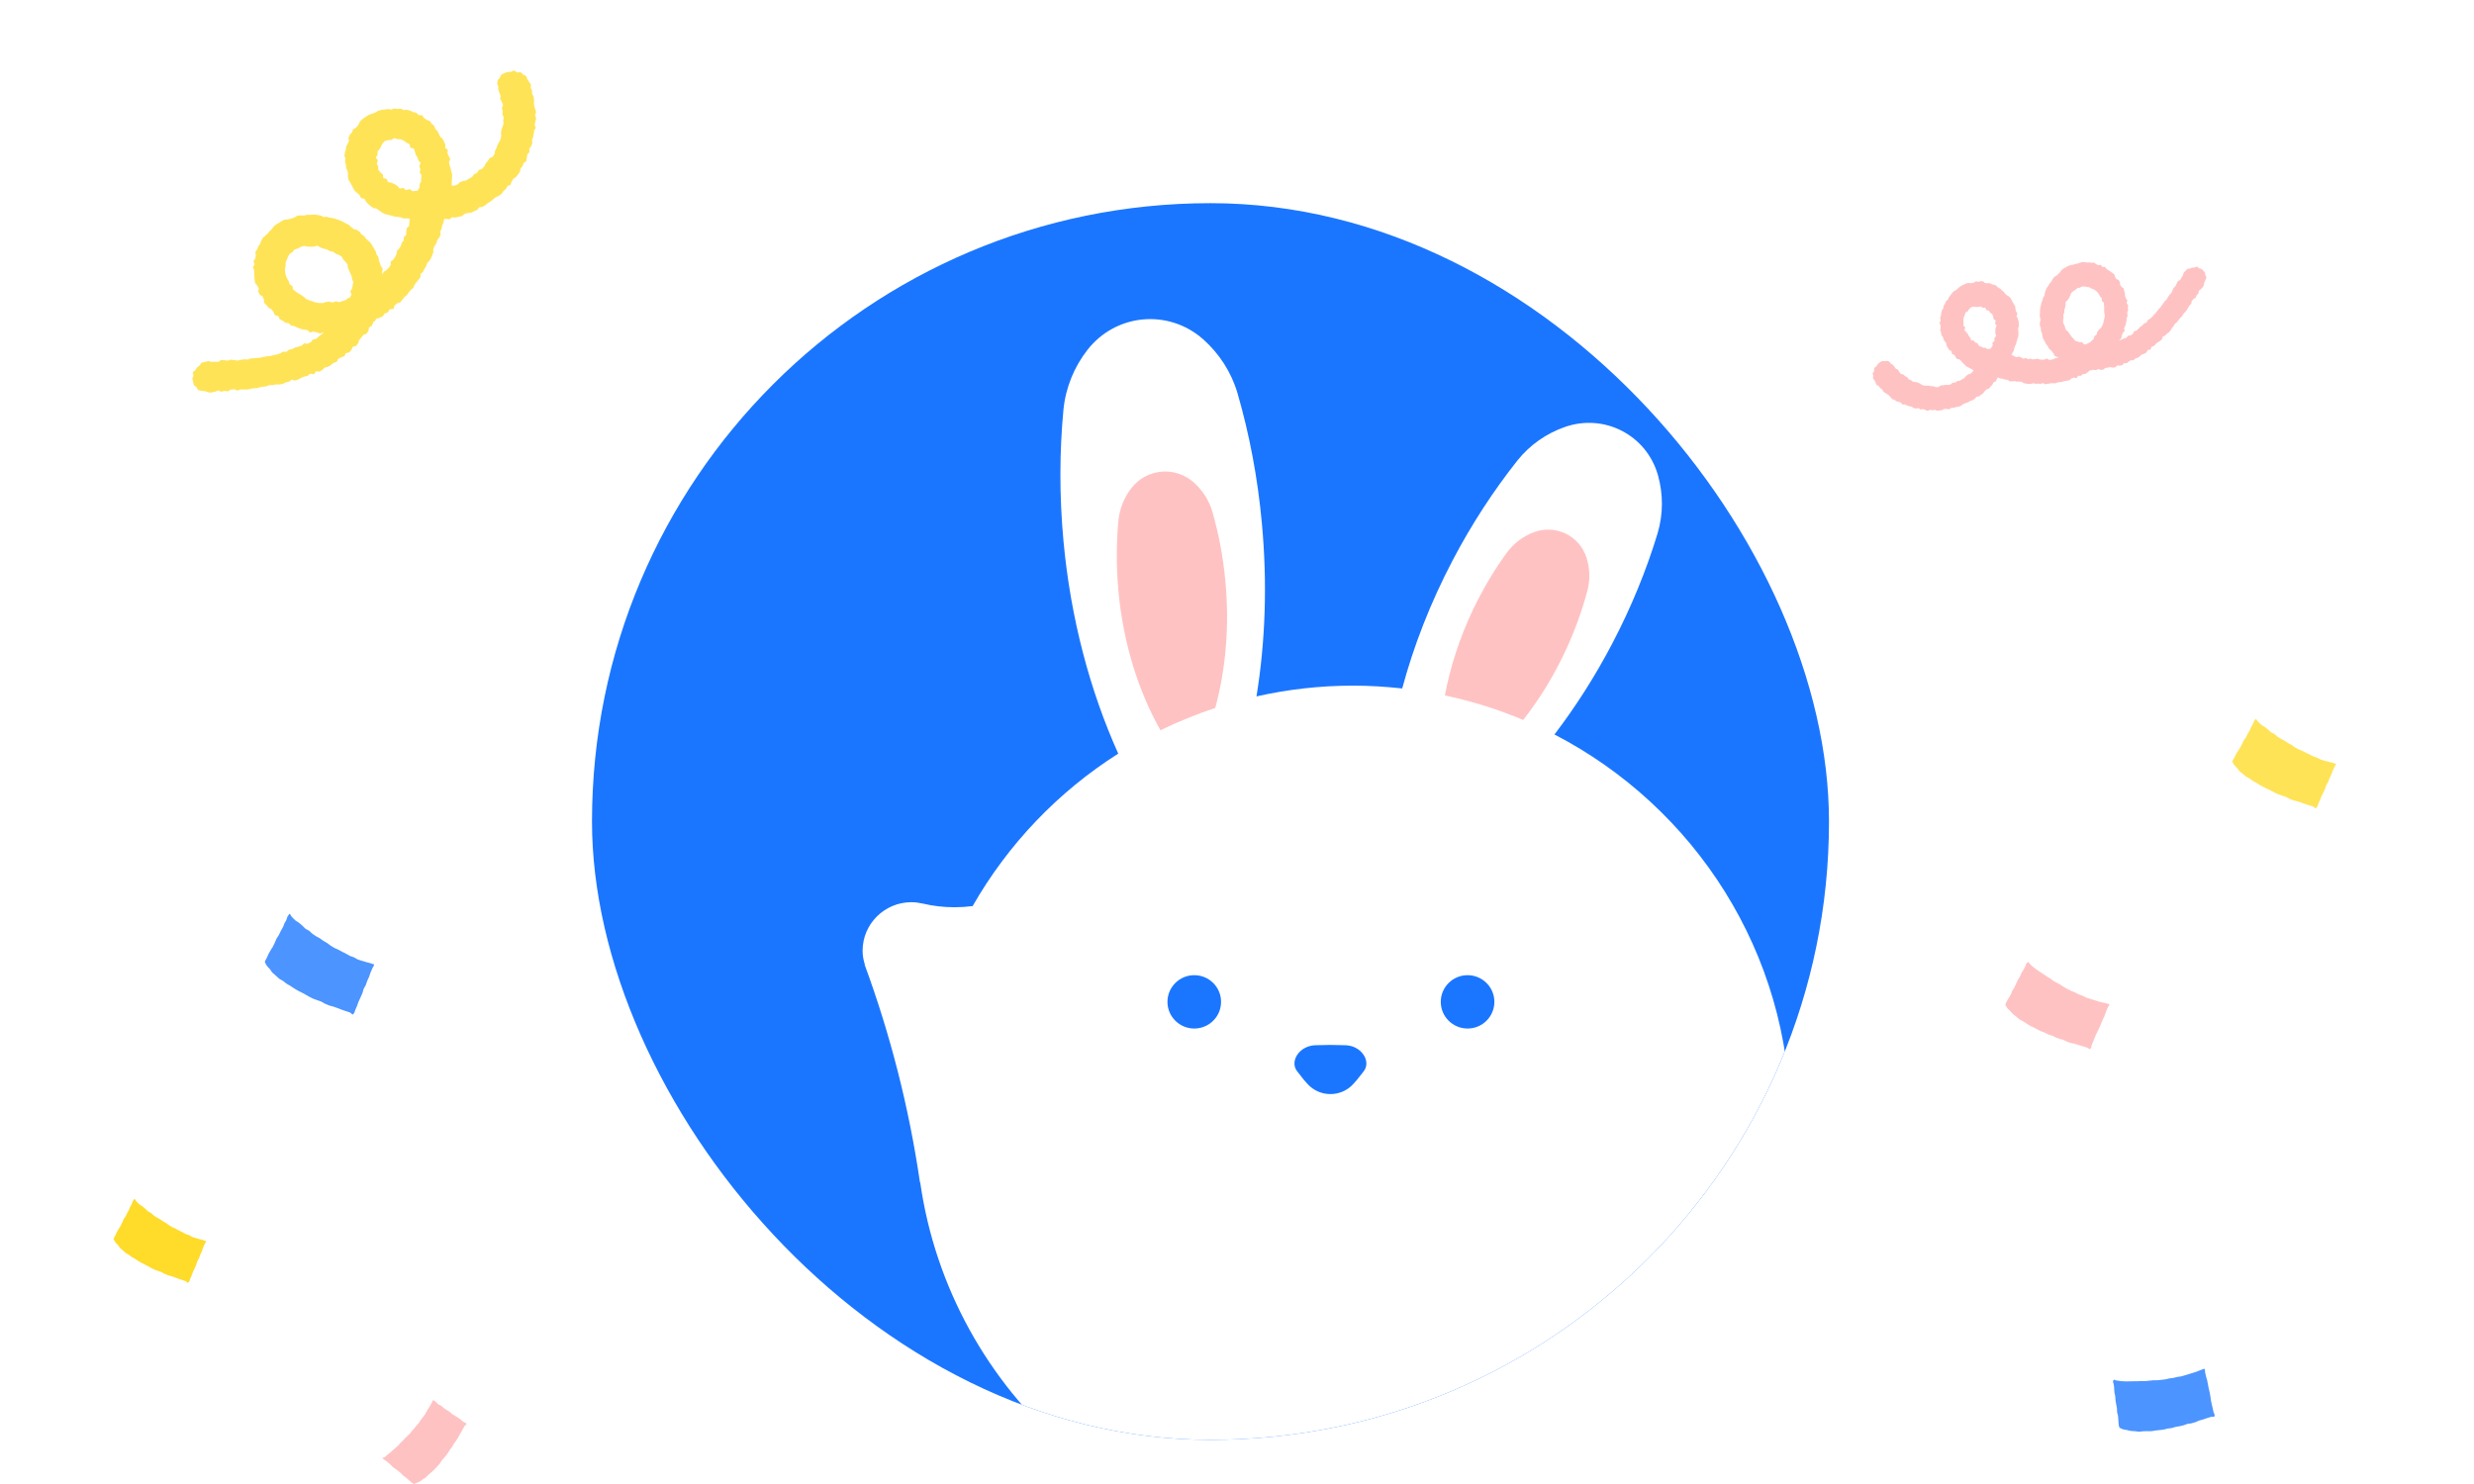 <svg width="280" height="168" viewBox="0 0 280 168" fill="none" xmlns="http://www.w3.org/2000/svg">
    <path d="M60.66 13.383C60.66 13.267 60.572 13.145 60.572 13.029C60.572 12.914 60.674 12.792 60.667 12.676C60.667 12.561 60.572 12.445 60.565 12.329C60.558 12.214 60.462 12.105 60.455 11.989C60.441 11.873 60.441 11.758 60.428 11.642C60.414 11.527 60.455 11.405 60.435 11.289C60.414 11.174 60.414 11.058 60.394 10.942C60.373 10.827 60.25 10.73 60.222 10.615C60.195 10.499 60.243 10.371 60.209 10.255C60.181 10.14 60.093 10.043 60.065 9.928C60.031 9.812 60.12 9.671 60.086 9.555C60.051 9.446 59.908 9.363 59.867 9.253C59.826 9.138 59.737 9.054 59.675 8.958C59.613 8.849 59.627 8.701 59.545 8.618C59.463 8.528 59.312 8.508 59.21 8.444C59.107 8.374 59.052 8.232 58.936 8.187C58.819 8.142 58.662 8.219 58.539 8.194C58.416 8.168 58.306 7.988 58.183 7.988C58.06 7.988 57.937 8.117 57.813 8.136C57.69 8.155 57.553 8.123 57.43 8.162C57.314 8.2 57.17 8.219 57.061 8.284C56.951 8.341 56.814 8.399 56.725 8.476C56.63 8.553 56.63 8.72 56.554 8.817C56.486 8.913 56.369 8.996 56.328 9.106C56.287 9.215 56.287 9.343 56.274 9.465C56.26 9.574 56.383 9.684 56.404 9.806C56.417 9.915 56.356 10.043 56.397 10.159C56.438 10.268 56.479 10.384 56.513 10.493C56.547 10.608 56.616 10.711 56.65 10.827C56.684 10.942 56.588 11.084 56.616 11.199C56.643 11.315 56.766 11.411 56.787 11.527C56.807 11.642 56.903 11.752 56.924 11.867C56.944 11.983 56.794 12.124 56.807 12.239C56.821 12.355 56.876 12.471 56.883 12.586C56.89 12.702 56.849 12.824 56.855 12.94C56.855 13.055 57.013 13.171 57.013 13.293C57.013 13.408 56.951 13.53 56.951 13.646C56.951 13.761 56.999 13.89 56.992 14.005C56.985 14.121 56.883 14.23 56.869 14.352C56.855 14.468 56.76 14.577 56.739 14.693C56.718 14.808 56.732 14.93 56.705 15.046C56.677 15.161 56.753 15.296 56.718 15.412C56.691 15.527 56.691 15.649 56.657 15.765C56.623 15.881 56.527 15.977 56.486 16.086C56.445 16.195 56.349 16.292 56.308 16.401C56.26 16.51 56.246 16.632 56.198 16.741C56.15 16.85 56.096 16.953 56.034 17.062C55.979 17.165 56.034 17.326 55.966 17.428C55.904 17.531 55.836 17.634 55.774 17.737C55.712 17.839 55.459 17.826 55.391 17.929C55.322 18.026 55.274 18.135 55.199 18.231C55.124 18.327 55.049 18.411 54.966 18.507C54.891 18.597 54.891 18.751 54.802 18.841C54.72 18.931 54.645 19.027 54.556 19.111C54.467 19.194 54.275 19.181 54.186 19.259C54.097 19.342 54.077 19.49 53.981 19.567C53.885 19.644 53.741 19.663 53.646 19.74C53.55 19.811 53.516 19.965 53.413 20.036C53.31 20.106 53.194 20.151 53.091 20.222C52.989 20.286 52.893 20.357 52.783 20.421C52.681 20.479 52.516 20.434 52.407 20.485C52.297 20.537 52.188 20.569 52.072 20.62C51.962 20.665 51.907 20.832 51.791 20.877C51.681 20.922 51.565 20.967 51.449 21.005C51.353 21.037 51.236 21.005 51.134 21.018C51.134 20.935 51.12 20.851 51.12 20.768C51.12 20.652 51.141 20.537 51.141 20.421C51.141 20.305 51.161 20.19 51.161 20.074C51.161 19.959 51.175 19.843 51.168 19.727C51.168 19.612 51.079 19.503 51.066 19.387C51.059 19.271 51.017 19.162 51.004 19.047C50.99 18.931 50.894 18.828 50.881 18.713C50.867 18.597 50.84 18.488 50.819 18.379C50.798 18.263 50.977 18.116 50.949 18.006C50.929 17.891 50.819 17.794 50.792 17.685C50.764 17.576 50.675 17.48 50.641 17.364C50.607 17.255 50.716 17.107 50.675 16.998C50.641 16.889 50.436 16.825 50.395 16.722C50.354 16.613 50.443 16.459 50.402 16.356C50.361 16.247 50.306 16.137 50.258 16.035C50.21 15.926 50.148 15.829 50.094 15.726C50.039 15.624 49.875 15.572 49.813 15.47C49.758 15.367 49.731 15.251 49.669 15.155C49.608 15.052 49.587 14.937 49.519 14.84C49.45 14.744 49.341 14.68 49.266 14.584C49.197 14.487 49.211 14.333 49.136 14.243C49.06 14.153 48.937 14.095 48.855 14.012C48.773 13.928 48.732 13.8 48.65 13.716C48.561 13.633 48.383 13.646 48.294 13.569C48.198 13.492 48.095 13.44 47.999 13.37C47.904 13.299 47.883 13.126 47.78 13.062C47.678 12.997 47.486 13.074 47.383 13.017C47.274 12.959 47.219 12.818 47.11 12.773C47 12.721 46.863 12.74 46.747 12.695C46.631 12.657 46.542 12.561 46.425 12.528C46.309 12.496 46.193 12.458 46.076 12.432C45.96 12.406 45.823 12.471 45.7 12.451C45.584 12.432 45.474 12.323 45.351 12.31C45.228 12.297 45.105 12.336 44.981 12.329C44.858 12.329 44.742 12.278 44.618 12.278C44.495 12.278 44.386 12.394 44.263 12.4C44.139 12.406 44.016 12.336 43.893 12.349C43.77 12.361 43.647 12.381 43.53 12.4C43.407 12.419 43.284 12.419 43.168 12.445C43.051 12.477 42.928 12.509 42.812 12.541C42.695 12.58 42.613 12.689 42.497 12.734C42.381 12.779 42.264 12.805 42.155 12.856C42.045 12.907 41.908 12.914 41.806 12.972C41.703 13.029 41.594 13.087 41.491 13.158C41.388 13.222 41.286 13.293 41.19 13.363C41.094 13.434 40.984 13.505 40.895 13.582C40.806 13.659 40.766 13.787 40.683 13.871C40.601 13.954 40.601 14.102 40.526 14.192C40.451 14.282 40.362 14.359 40.293 14.449C40.225 14.545 40.02 14.558 39.958 14.654C39.896 14.75 39.896 14.885 39.835 14.988C39.78 15.091 39.636 15.155 39.588 15.264C39.54 15.367 39.492 15.482 39.445 15.585C39.397 15.694 39.534 15.861 39.492 15.971C39.451 16.08 39.369 16.176 39.342 16.285C39.308 16.394 39.198 16.491 39.171 16.6C39.144 16.709 39.164 16.831 39.144 16.947C39.123 17.062 39.041 17.172 39.027 17.281C39.013 17.396 38.993 17.512 38.986 17.627C38.986 17.743 39.089 17.865 39.089 17.974C39.089 18.09 39.054 18.205 39.061 18.321C39.061 18.437 39.144 18.546 39.157 18.661C39.171 18.777 39.157 18.892 39.178 19.002C39.198 19.117 39.294 19.214 39.321 19.323C39.349 19.438 39.349 19.547 39.383 19.657C39.417 19.766 39.342 19.907 39.383 20.016C39.424 20.125 39.404 20.26 39.445 20.363C39.492 20.472 39.588 20.562 39.636 20.665C39.691 20.768 39.739 20.877 39.8 20.973C39.855 21.076 39.903 21.185 39.965 21.288C40.033 21.384 40.074 21.506 40.143 21.596C40.211 21.692 40.348 21.744 40.423 21.834C40.498 21.924 40.608 21.988 40.69 22.078C40.772 22.168 40.772 22.322 40.854 22.405C40.937 22.489 41.162 22.444 41.251 22.521C41.34 22.604 41.347 22.765 41.436 22.835C41.525 22.913 41.587 23.028 41.676 23.105C41.772 23.176 41.861 23.266 41.956 23.33C42.052 23.401 42.148 23.478 42.251 23.542C42.353 23.606 42.531 23.561 42.634 23.625C42.736 23.683 42.819 23.779 42.928 23.837C43.038 23.895 43.113 24.004 43.222 24.056C43.332 24.107 43.435 24.184 43.544 24.229C43.654 24.274 43.79 24.274 43.907 24.319C44.023 24.364 44.153 24.364 44.27 24.402C44.386 24.441 44.502 24.48 44.618 24.512C44.735 24.544 44.872 24.524 44.988 24.55C45.105 24.582 45.228 24.582 45.351 24.608C45.467 24.634 45.577 24.711 45.693 24.736C45.816 24.756 45.946 24.704 46.069 24.724C46.193 24.743 46.309 24.749 46.432 24.762C46.398 24.788 46.377 24.82 46.364 24.852C46.33 24.961 46.364 25.096 46.33 25.205C46.295 25.314 46.343 25.449 46.302 25.565C46.268 25.674 46.076 25.738 46.035 25.847C45.994 25.956 46.028 26.091 45.987 26.201C45.946 26.31 46.015 26.457 45.974 26.567C45.933 26.676 45.761 26.74 45.714 26.849C45.666 26.958 45.727 27.106 45.686 27.209C45.645 27.311 45.508 27.389 45.46 27.498C45.412 27.607 45.419 27.735 45.371 27.838C45.324 27.947 45.221 28.031 45.173 28.134C45.125 28.236 44.981 28.307 44.926 28.41C44.872 28.512 44.926 28.666 44.865 28.769C44.81 28.872 44.776 28.988 44.721 29.09C44.66 29.193 44.578 29.283 44.516 29.379C44.454 29.482 44.283 29.521 44.222 29.617C44.16 29.72 44.276 29.919 44.208 30.015C44.139 30.111 44.078 30.221 44.009 30.317C43.941 30.413 43.811 30.471 43.736 30.567C43.667 30.664 43.503 30.696 43.428 30.786C43.359 30.869 43.359 31.004 43.291 31.094C43.284 30.985 43.284 30.876 43.264 30.766C43.243 30.651 43.325 30.522 43.298 30.407C43.277 30.291 43.127 30.201 43.099 30.092C43.072 29.977 43.01 29.874 42.976 29.765C42.942 29.655 42.921 29.54 42.88 29.431C42.839 29.322 42.867 29.187 42.819 29.084C42.771 28.975 42.661 28.898 42.613 28.788C42.559 28.686 42.572 28.551 42.517 28.448C42.463 28.345 42.401 28.243 42.333 28.14C42.271 28.044 42.216 27.934 42.148 27.832C42.08 27.735 42.045 27.613 41.97 27.517C41.895 27.421 41.778 27.363 41.696 27.273C41.621 27.183 41.511 27.112 41.429 27.029C41.347 26.945 41.306 26.817 41.217 26.733C41.128 26.65 40.998 26.611 40.909 26.528C40.82 26.451 40.786 26.303 40.69 26.226C40.594 26.149 40.478 26.098 40.382 26.027C40.286 25.956 40.108 25.989 40.006 25.918C39.903 25.854 39.828 25.745 39.725 25.687C39.623 25.622 39.554 25.494 39.451 25.436C39.342 25.378 39.226 25.334 39.116 25.276C39.007 25.224 38.904 25.141 38.794 25.09C38.685 25.038 38.569 24.987 38.452 24.942C38.336 24.897 38.213 24.858 38.096 24.82C37.98 24.781 37.857 24.743 37.74 24.704C37.624 24.666 37.487 24.685 37.364 24.653C37.248 24.621 37.124 24.576 37.008 24.55C36.885 24.524 36.748 24.589 36.625 24.563C36.502 24.537 36.399 24.415 36.276 24.402C36.153 24.383 36.029 24.338 35.906 24.325C35.783 24.312 35.653 24.293 35.53 24.287C35.407 24.28 35.277 24.319 35.154 24.319C35.03 24.319 34.9 24.312 34.777 24.319C34.654 24.319 34.531 24.396 34.407 24.409C34.284 24.422 34.148 24.37 34.031 24.383C33.908 24.402 33.778 24.402 33.655 24.422C33.532 24.447 33.443 24.589 33.319 24.621C33.196 24.653 33.093 24.704 32.97 24.743C32.854 24.781 32.731 24.794 32.614 24.833C32.498 24.878 32.341 24.82 32.224 24.865C32.115 24.916 31.998 24.968 31.889 25.025C31.779 25.083 31.677 25.16 31.574 25.224C31.465 25.289 31.355 25.346 31.253 25.411C31.15 25.475 31.068 25.571 30.972 25.648C30.876 25.719 30.842 25.867 30.753 25.944C30.657 26.021 30.575 26.104 30.493 26.188C30.404 26.271 30.349 26.374 30.267 26.464C30.185 26.554 30.075 26.611 30 26.701C29.925 26.798 29.795 26.849 29.726 26.945C29.658 27.042 29.624 27.157 29.562 27.26C29.5 27.363 29.494 27.485 29.439 27.594C29.384 27.697 29.288 27.78 29.24 27.889C29.192 27.999 29.151 28.108 29.11 28.217C29.069 28.326 28.946 28.416 28.912 28.525C28.878 28.634 28.974 28.782 28.946 28.891C28.919 29.007 28.926 29.122 28.905 29.238C28.884 29.354 28.713 29.45 28.7 29.566C28.686 29.681 28.816 29.81 28.809 29.925C28.809 30.041 28.638 30.156 28.638 30.272C28.638 30.387 28.761 30.503 28.768 30.619C28.768 30.734 28.761 30.85 28.768 30.965C28.782 31.081 28.775 31.197 28.796 31.312C28.816 31.428 28.796 31.55 28.816 31.666C28.843 31.781 28.83 31.903 28.864 32.019C28.891 32.134 29.062 32.211 29.097 32.321C29.131 32.43 29.24 32.52 29.282 32.629C29.323 32.738 29.186 32.911 29.234 33.02C29.282 33.13 29.336 33.239 29.391 33.342C29.439 33.444 29.672 33.47 29.726 33.579C29.781 33.682 29.802 33.804 29.863 33.9C29.925 34.003 29.836 34.189 29.904 34.286C29.973 34.382 30.096 34.453 30.164 34.549C30.233 34.645 30.315 34.735 30.397 34.825C30.472 34.921 30.643 34.941 30.726 35.031C30.808 35.12 30.862 35.223 30.951 35.313C31.04 35.397 31.02 35.583 31.109 35.666C31.198 35.75 31.403 35.718 31.492 35.795C31.588 35.872 31.567 36.071 31.67 36.148C31.766 36.218 31.91 36.244 32.005 36.315C32.108 36.386 32.204 36.463 32.306 36.527C32.409 36.591 32.58 36.553 32.69 36.61C32.799 36.668 32.861 36.803 32.97 36.861C33.08 36.912 33.237 36.88 33.347 36.931C33.463 36.983 33.559 37.06 33.675 37.098C33.792 37.143 33.908 37.188 34.024 37.227C34.141 37.265 34.264 37.285 34.387 37.317C34.503 37.349 34.64 37.33 34.757 37.355C34.88 37.381 34.955 37.599 35.078 37.625C35.201 37.651 35.352 37.529 35.475 37.548C35.598 37.567 35.715 37.606 35.838 37.618C35.961 37.631 36.077 37.734 36.201 37.747C36.324 37.753 36.454 37.638 36.584 37.638C36.598 37.638 36.618 37.638 36.632 37.644C36.536 37.721 36.454 37.811 36.358 37.882C36.262 37.959 36.166 38.029 36.064 38.1C35.961 38.171 35.9 38.293 35.797 38.351C35.694 38.415 35.523 38.376 35.414 38.441C35.311 38.505 35.277 38.684 35.167 38.742C35.058 38.8 34.941 38.852 34.832 38.903C34.722 38.961 34.517 38.839 34.407 38.89C34.298 38.941 34.236 39.096 34.127 39.14C34.017 39.192 33.88 39.198 33.771 39.25C33.655 39.295 33.525 39.288 33.408 39.333C33.292 39.378 33.196 39.462 33.08 39.507C32.964 39.545 32.833 39.551 32.717 39.59C32.601 39.629 32.526 39.783 32.409 39.821C32.293 39.86 32.135 39.783 32.019 39.821C31.903 39.853 31.807 39.982 31.691 40.007C31.574 40.039 31.458 40.104 31.341 40.129C31.218 40.155 31.095 40.174 30.972 40.2C30.849 40.226 30.732 40.271 30.609 40.296C30.486 40.322 30.356 40.309 30.233 40.335C30.11 40.361 29.986 40.367 29.863 40.393C29.74 40.412 29.624 40.47 29.5 40.489C29.377 40.508 29.247 40.502 29.124 40.515C29.001 40.534 28.878 40.54 28.755 40.553C28.631 40.566 28.508 40.566 28.385 40.579C28.262 40.592 28.145 40.682 28.022 40.701C27.899 40.72 27.769 40.662 27.646 40.675C27.523 40.688 27.399 40.714 27.276 40.727C27.153 40.739 27.037 40.804 26.913 40.816C26.79 40.829 26.66 40.765 26.537 40.772C26.414 40.784 26.284 40.707 26.161 40.714C26.038 40.72 25.921 40.81 25.798 40.823C25.675 40.829 25.545 40.778 25.422 40.784C25.298 40.791 25.168 40.746 25.045 40.752C24.922 40.759 24.812 40.958 24.689 40.964C24.566 40.971 24.436 40.945 24.313 40.951C24.19 40.958 24.067 40.951 23.943 40.964C23.82 40.971 23.69 40.874 23.567 40.881C23.437 40.887 23.307 40.945 23.19 40.977C23.067 41.009 22.924 41.022 22.821 41.067C22.704 41.118 22.677 41.298 22.588 41.369C22.492 41.446 22.397 41.504 22.314 41.594C22.232 41.684 22.178 41.78 22.123 41.883C22.068 41.985 21.856 42.037 21.822 42.152C21.788 42.268 21.904 42.416 21.883 42.531C21.87 42.647 21.767 42.769 21.774 42.884C21.781 43 21.822 43.122 21.856 43.238C21.89 43.353 21.897 43.488 21.952 43.591C22.006 43.694 22.157 43.751 22.239 43.841C22.321 43.931 22.342 44.092 22.451 44.162C22.554 44.227 22.718 44.201 22.841 44.246C22.951 44.284 23.074 44.272 23.204 44.284C23.32 44.297 23.423 44.381 23.553 44.374C23.594 44.394 23.574 44.432 23.574 44.432C23.697 44.426 23.82 44.432 23.943 44.432C24.067 44.426 24.183 44.361 24.306 44.349C24.429 44.342 24.539 44.214 24.662 44.207C24.785 44.201 24.915 44.342 25.038 44.336C25.162 44.329 25.278 44.265 25.401 44.252C25.524 44.246 25.654 44.31 25.777 44.304C25.901 44.297 26.01 44.124 26.133 44.111C26.256 44.098 26.373 44.072 26.496 44.066C26.619 44.053 26.756 44.214 26.879 44.207C27.003 44.194 27.119 44.105 27.235 44.092C27.358 44.079 27.482 44.105 27.605 44.092C27.728 44.079 27.858 44.111 27.974 44.098C28.098 44.085 28.214 44.04 28.337 44.027C28.46 44.015 28.577 43.963 28.7 43.95C28.823 43.938 28.953 43.957 29.069 43.944C29.192 43.925 29.302 43.854 29.425 43.835C29.548 43.816 29.665 43.796 29.788 43.777C29.911 43.758 30.034 43.751 30.157 43.732C30.281 43.713 30.383 43.61 30.506 43.591C30.63 43.572 30.76 43.623 30.883 43.597C31.006 43.578 31.122 43.546 31.246 43.52C31.369 43.494 31.506 43.552 31.629 43.526C31.752 43.501 31.875 43.488 31.992 43.462C32.108 43.437 32.211 43.328 32.334 43.302C32.45 43.276 32.573 43.237 32.69 43.205C32.806 43.173 32.895 43.032 33.011 43C33.128 42.968 33.299 43.103 33.422 43.071C33.538 43.038 33.655 42.987 33.771 42.955C33.887 42.916 33.976 42.807 34.093 42.769C34.209 42.73 34.319 42.672 34.435 42.634C34.551 42.595 34.681 42.595 34.798 42.55C34.914 42.505 34.982 42.358 35.092 42.313C35.208 42.268 35.4 42.403 35.516 42.358C35.626 42.313 35.66 42.094 35.769 42.043C35.879 41.992 36.077 42.114 36.187 42.062C36.296 42.011 36.385 41.915 36.495 41.863C36.604 41.812 36.659 41.664 36.769 41.613C36.878 41.555 37.022 41.568 37.131 41.51C37.234 41.452 37.35 41.401 37.453 41.337C37.556 41.273 37.624 41.157 37.727 41.093C37.829 41.029 37.994 41.048 38.09 40.977C38.192 40.913 38.178 40.701 38.281 40.63C38.377 40.56 38.5 40.528 38.603 40.457C38.699 40.386 38.87 40.399 38.965 40.328C39.061 40.258 39.048 40.065 39.144 39.988C39.232 39.911 39.451 39.962 39.54 39.885C39.629 39.808 39.677 39.686 39.766 39.603C39.855 39.519 39.848 39.352 39.931 39.269C40.013 39.185 40.245 39.23 40.327 39.14C40.41 39.057 40.451 38.928 40.533 38.845C40.615 38.755 40.581 38.582 40.656 38.492C40.731 38.402 40.813 38.312 40.889 38.222C40.964 38.132 41.032 38.036 41.101 37.94C41.169 37.843 41.416 37.862 41.484 37.766C41.553 37.67 41.628 37.574 41.696 37.477C41.765 37.381 41.696 37.208 41.758 37.105C41.819 37.002 42.011 36.97 42.073 36.873C42.134 36.771 42.175 36.655 42.23 36.553C42.251 36.52 42.251 36.475 42.251 36.437C42.292 36.424 42.34 36.411 42.374 36.392C42.483 36.334 42.504 36.135 42.613 36.077C42.723 36.019 42.873 36.032 42.983 35.968C43.086 35.904 43.216 35.872 43.318 35.807C43.421 35.743 43.441 35.57 43.544 35.499C43.647 35.429 43.797 35.422 43.893 35.352C43.989 35.281 44.003 35.108 44.098 35.037C44.194 34.96 44.427 35.037 44.523 34.96C44.618 34.883 44.578 34.664 44.666 34.587C44.755 34.51 44.851 34.433 44.94 34.35C45.029 34.266 45.234 34.292 45.317 34.209C45.406 34.125 45.46 34.009 45.542 33.926C45.625 33.843 45.679 33.727 45.761 33.637C45.844 33.547 45.967 33.496 46.049 33.406C46.131 33.316 46.179 33.2 46.254 33.11C46.33 33.02 46.412 32.924 46.487 32.834C46.562 32.738 46.692 32.687 46.767 32.59C46.843 32.494 46.843 32.353 46.911 32.256C46.98 32.16 47.055 32.064 47.123 31.967C47.192 31.871 47.281 31.781 47.349 31.685C47.418 31.588 47.507 31.498 47.568 31.402C47.63 31.299 47.548 31.12 47.609 31.017C47.671 30.914 47.822 30.863 47.883 30.76C47.945 30.657 47.972 30.542 48.034 30.439C48.095 30.336 48.177 30.246 48.232 30.137C48.287 30.034 48.287 29.899 48.342 29.797C48.396 29.694 48.54 29.623 48.595 29.521C48.65 29.418 48.739 29.322 48.786 29.219C48.834 29.116 48.875 29 48.923 28.891C48.971 28.782 48.992 28.666 49.04 28.557C49.088 28.448 48.992 28.288 49.04 28.178C49.088 28.069 49.136 27.966 49.183 27.857C49.231 27.748 49.334 27.665 49.382 27.555C49.423 27.446 49.437 27.324 49.478 27.215C49.519 27.106 49.663 27.029 49.697 26.913C49.738 26.804 49.827 26.708 49.861 26.592C49.902 26.483 49.786 26.323 49.827 26.213C49.861 26.104 49.943 26.001 49.977 25.892C50.011 25.783 50.011 25.661 50.046 25.546C50.08 25.43 50.148 25.327 50.183 25.218C50.217 25.102 50.217 24.98 50.244 24.871C50.251 24.839 50.265 24.813 50.278 24.788C50.347 24.788 50.408 24.794 50.47 24.788C50.593 24.768 50.73 24.839 50.853 24.813C50.977 24.788 51.059 24.627 51.182 24.602C51.298 24.576 51.449 24.653 51.565 24.621C51.681 24.589 51.805 24.569 51.928 24.537C52.044 24.505 52.174 24.486 52.291 24.454C52.407 24.415 52.475 24.255 52.592 24.21C52.708 24.171 52.831 24.158 52.947 24.113C53.064 24.069 53.214 24.113 53.331 24.069C53.44 24.023 53.55 23.959 53.659 23.914C53.769 23.863 53.885 23.818 53.995 23.767C54.104 23.715 54.138 23.523 54.241 23.471C54.35 23.413 54.528 23.471 54.631 23.407C54.741 23.349 54.843 23.279 54.946 23.214C55.049 23.15 55.124 23.041 55.227 22.977C55.329 22.913 55.446 22.861 55.548 22.791C55.651 22.72 55.726 22.624 55.822 22.553C55.918 22.482 56.014 22.399 56.109 22.328C56.205 22.251 56.363 22.245 56.458 22.168C56.554 22.091 56.671 22.033 56.76 21.949C56.849 21.872 56.883 21.731 56.972 21.648C57.061 21.564 57.157 21.487 57.239 21.403C57.321 21.32 57.341 21.172 57.423 21.089C57.505 20.999 57.697 20.999 57.772 20.909C57.855 20.819 57.834 20.652 57.909 20.562C57.985 20.472 58.019 20.35 58.087 20.254C58.163 20.158 58.334 20.132 58.402 20.036C58.471 19.939 58.559 19.856 58.628 19.753C58.696 19.657 58.772 19.56 58.833 19.458C58.895 19.355 58.847 19.194 58.908 19.092C58.97 18.989 59.08 18.918 59.141 18.809C59.196 18.706 59.21 18.578 59.264 18.475C59.319 18.372 59.518 18.327 59.572 18.225C59.627 18.122 59.572 17.968 59.62 17.859C59.668 17.749 59.641 17.615 59.682 17.505C59.723 17.396 59.873 17.326 59.915 17.21C59.956 17.101 59.867 16.953 59.901 16.837C59.935 16.728 60.093 16.651 60.127 16.536C60.161 16.42 60.216 16.317 60.243 16.202C60.27 16.086 60.188 15.951 60.216 15.836C60.243 15.72 60.318 15.617 60.339 15.502C60.359 15.386 60.38 15.271 60.401 15.155C60.421 15.039 60.435 14.924 60.448 14.808C60.462 14.693 60.613 14.59 60.626 14.474C60.64 14.359 60.503 14.23 60.517 14.115C60.524 13.999 60.578 13.883 60.585 13.768C60.585 13.652 60.681 13.537 60.681 13.421L60.66 13.383ZM36.481 34.305C36.358 34.298 36.221 34.305 36.098 34.298C35.975 34.286 35.845 34.26 35.721 34.241C35.598 34.215 35.482 34.138 35.359 34.112C35.236 34.08 35.112 34.048 34.996 34.003C34.88 33.965 34.77 33.894 34.654 33.849C34.538 33.797 34.483 33.65 34.373 33.592C34.264 33.534 34.182 33.457 34.079 33.386C33.976 33.316 33.86 33.284 33.764 33.207C33.668 33.13 33.552 33.078 33.47 32.995C33.388 32.911 33.251 32.86 33.176 32.764C33.1 32.674 33.155 32.5 33.087 32.398C33.018 32.301 32.833 32.269 32.772 32.16C32.717 32.057 32.717 31.929 32.669 31.813C32.621 31.704 32.519 31.614 32.478 31.498C32.443 31.389 32.375 31.28 32.341 31.158C32.313 31.043 32.293 30.921 32.272 30.805C32.252 30.683 32.265 30.555 32.252 30.445C32.245 30.323 32.327 30.201 32.334 30.086C32.334 29.964 32.313 29.842 32.334 29.726C32.354 29.604 32.437 29.501 32.471 29.392C32.512 29.277 32.539 29.167 32.601 29.065C32.662 28.956 32.703 28.846 32.779 28.756C32.854 28.66 32.991 28.628 33.087 28.551C33.182 28.474 33.217 28.326 33.326 28.262C33.429 28.198 33.566 28.185 33.682 28.14C33.798 28.095 33.894 27.992 34.017 27.96C34.134 27.928 34.257 27.864 34.38 27.845C34.503 27.825 34.64 27.915 34.77 27.909C34.893 27.902 35.017 27.941 35.147 27.941C35.27 27.941 35.393 27.909 35.523 27.915C35.646 27.928 35.797 27.799 35.92 27.819C36.043 27.838 36.146 27.992 36.269 28.018C36.392 28.044 36.502 28.108 36.618 28.146C36.741 28.178 36.864 28.191 36.988 28.23C37.104 28.275 37.193 28.371 37.309 28.422C37.426 28.474 37.583 28.435 37.693 28.493C37.802 28.551 37.884 28.654 37.994 28.718C38.096 28.782 38.254 28.788 38.35 28.859C38.452 28.936 38.589 28.981 38.678 29.065C38.767 29.148 38.774 29.309 38.856 29.392C38.938 29.482 39.027 29.566 39.102 29.655C39.178 29.752 39.26 29.842 39.328 29.938C39.39 30.041 39.328 30.201 39.376 30.304C39.431 30.407 39.472 30.509 39.513 30.619C39.554 30.728 39.609 30.824 39.643 30.94C39.677 31.055 39.773 31.145 39.794 31.261C39.814 31.377 39.842 31.486 39.855 31.608C39.869 31.723 39.985 31.839 39.985 31.954C39.985 32.07 39.917 32.192 39.91 32.308C39.903 32.423 39.869 32.539 39.848 32.654C39.835 32.77 39.684 32.86 39.657 32.975C39.629 33.091 39.807 33.245 39.773 33.361C39.739 33.47 39.643 33.566 39.602 33.675C39.547 33.701 39.492 33.72 39.438 33.74C39.321 33.778 39.239 33.926 39.123 33.965C39 33.997 38.89 34.061 38.767 34.087C38.644 34.119 38.528 34.176 38.404 34.202C38.281 34.228 38.124 34.099 38.001 34.112C37.877 34.131 37.761 34.228 37.638 34.241C37.515 34.254 37.378 34.138 37.255 34.144C37.131 34.144 37.008 34.196 36.885 34.196C36.762 34.196 36.625 34.324 36.502 34.318L36.481 34.305ZM45.96 21.513C45.837 21.487 45.755 21.32 45.638 21.288C45.522 21.256 45.351 21.365 45.234 21.326C45.118 21.288 45.07 21.089 44.961 21.037C44.851 20.986 44.769 20.896 44.66 20.845C44.55 20.787 44.434 20.761 44.331 20.697C44.228 20.633 44.03 20.684 43.934 20.613C43.838 20.543 43.852 20.35 43.763 20.273C43.674 20.19 43.455 20.222 43.38 20.132C43.304 20.042 43.38 19.843 43.318 19.747C43.25 19.65 43.099 19.605 43.044 19.503C42.99 19.4 42.867 19.323 42.819 19.214C42.771 19.111 42.839 18.957 42.805 18.848C42.771 18.738 42.682 18.636 42.654 18.526C42.634 18.411 42.764 18.282 42.757 18.173C42.75 18.058 42.552 17.948 42.559 17.833C42.565 17.717 42.709 17.615 42.736 17.505C42.757 17.39 42.702 17.261 42.736 17.152C42.778 17.043 42.908 16.972 42.962 16.87C43.017 16.767 43.065 16.664 43.133 16.574C43.202 16.478 43.209 16.33 43.291 16.253C43.373 16.17 43.441 16.048 43.544 15.983C43.64 15.919 43.797 15.906 43.907 15.861C44.016 15.816 44.167 15.874 44.283 15.849C44.4 15.823 44.502 15.649 44.625 15.649C44.742 15.649 44.872 15.739 44.995 15.759C45.111 15.778 45.255 15.746 45.371 15.784C45.481 15.823 45.597 15.881 45.714 15.932C45.816 15.983 45.898 16.086 46.001 16.157C46.097 16.221 46.24 16.24 46.336 16.324C46.432 16.401 46.364 16.626 46.446 16.709C46.528 16.793 46.774 16.754 46.85 16.844C46.925 16.934 46.898 17.094 46.959 17.197C47.021 17.294 47 17.428 47.055 17.531C47.11 17.634 47.206 17.711 47.247 17.82C47.288 17.929 47.322 18.032 47.356 18.148C47.39 18.257 47.561 18.34 47.589 18.449C47.609 18.559 47.445 18.706 47.459 18.815C47.472 18.931 47.561 19.034 47.575 19.149C47.582 19.265 47.507 19.381 47.507 19.496C47.507 19.612 47.705 19.727 47.705 19.843C47.705 19.959 47.678 20.074 47.671 20.19C47.664 20.305 47.657 20.421 47.65 20.537C47.637 20.652 47.507 20.755 47.493 20.864C47.479 20.98 47.507 21.102 47.493 21.211C47.472 21.326 47.322 21.416 47.301 21.525C47.301 21.538 47.301 21.558 47.294 21.57C47.226 21.59 47.158 21.609 47.089 21.602C46.966 21.596 46.829 21.66 46.713 21.641C46.59 21.628 46.494 21.436 46.371 21.416C46.247 21.397 46.09 21.538 45.974 21.513H45.96Z"
          fill="#FFE357"/>
    <path d="M43.312 165.132C43.219 164.97 43.404 165.071 43.599 164.92C43.681 164.849 43.763 164.748 43.876 164.657C43.969 164.586 44.081 164.516 44.184 164.425C44.276 164.344 44.359 164.253 44.461 164.162C44.554 164.082 44.656 164.001 44.759 163.92C44.851 163.839 44.944 163.748 45.046 163.657C45.139 163.577 45.2 163.456 45.303 163.365C45.395 163.274 45.488 163.193 45.58 163.102C45.673 163.011 45.755 162.92 45.847 162.819C45.94 162.729 46.032 162.648 46.124 162.547C46.206 162.456 46.319 162.375 46.401 162.284C46.483 162.193 46.545 162.072 46.627 161.981C46.709 161.89 46.802 161.8 46.894 161.699C46.976 161.598 47.048 161.497 47.13 161.396C47.212 161.295 47.305 161.214 47.387 161.113C47.469 161.012 47.52 160.891 47.592 160.79C47.664 160.689 47.746 160.588 47.818 160.487C47.89 160.386 47.982 160.295 48.054 160.184C48.126 160.083 48.177 159.962 48.249 159.851C48.321 159.74 48.372 159.629 48.444 159.518C48.506 159.406 48.588 159.306 48.65 159.194C48.711 159.083 48.783 158.972 48.834 158.861C48.896 158.75 48.947 158.629 48.998 158.508C49.183 158.558 49.173 158.599 49.327 158.71C49.481 158.821 49.45 158.861 49.604 158.972C49.758 159.083 49.789 159.043 49.943 159.154C50.097 159.265 50.076 159.295 50.23 159.406C50.384 159.518 50.395 159.507 50.548 159.619C50.703 159.73 50.723 159.709 50.877 159.82C51.031 159.932 51.011 159.962 51.164 160.073C51.318 160.184 51.339 160.164 51.493 160.275C51.647 160.386 51.657 160.366 51.821 160.477C51.975 160.588 51.975 160.588 52.129 160.699C52.283 160.81 52.263 160.84 52.427 160.951C52.581 161.062 52.653 161.002 52.766 161.153C52.879 161.305 52.663 161.274 52.55 161.487C52.499 161.577 52.437 161.688 52.365 161.82C52.304 161.921 52.253 162.032 52.181 162.153C52.119 162.254 52.057 162.375 51.986 162.486C51.924 162.587 51.873 162.708 51.801 162.819C51.739 162.92 51.657 163.031 51.585 163.143C51.514 163.243 51.431 163.344 51.359 163.456C51.288 163.556 51.247 163.688 51.175 163.789C51.103 163.89 51.011 163.991 50.939 164.092C50.867 164.193 50.815 164.314 50.733 164.415C50.661 164.516 50.59 164.627 50.518 164.728C50.446 164.829 50.343 164.92 50.271 165.021C50.189 165.122 50.097 165.212 50.025 165.313C49.943 165.414 49.892 165.536 49.809 165.637C49.727 165.738 49.645 165.839 49.563 165.929C49.481 166.03 49.389 166.121 49.306 166.212C49.214 166.303 49.122 166.394 49.029 166.485C48.937 166.576 48.834 166.656 48.742 166.737C48.65 166.828 48.547 166.909 48.444 166.99C48.342 167.08 48.27 167.192 48.177 167.272C48.075 167.353 47.952 167.404 47.849 167.474C47.736 167.545 47.644 167.646 47.541 167.707C47.428 167.777 47.294 167.807 47.182 167.858C47.058 167.908 46.946 167.959 46.833 167.999C46.668 167.919 46.679 167.898 46.525 167.777C46.381 167.656 46.391 167.646 46.237 167.525C46.093 167.404 46.104 167.394 45.95 167.272C45.806 167.151 45.785 167.171 45.642 167.05C45.498 166.929 45.519 166.899 45.375 166.778C45.231 166.656 45.231 166.656 45.087 166.535C44.944 166.414 44.923 166.434 44.779 166.313C44.636 166.192 44.615 166.212 44.472 166.091C44.328 165.97 44.348 165.939 44.205 165.818C44.061 165.697 44.071 165.687 43.917 165.566C43.774 165.445 43.774 165.435 43.62 165.334C43.466 165.223 43.435 165.253 43.332 165.091L43.312 165.132Z"
          fill="#FFC2C2"/>
    <path d="M32.689 103.507C32.869 103.337 32.839 103.635 33.078 103.847C33.178 103.943 33.288 104.081 33.428 104.197C33.538 104.293 33.698 104.357 33.837 104.463C33.957 104.558 34.077 104.675 34.207 104.781C34.327 104.877 34.427 105.026 34.567 105.132C34.696 105.227 34.856 105.28 34.996 105.376C35.126 105.472 35.226 105.62 35.365 105.716C35.495 105.811 35.635 105.896 35.775 105.992C35.905 106.087 36.075 106.13 36.204 106.225C36.334 106.31 36.464 106.427 36.604 106.512C36.744 106.597 36.883 106.671 37.023 106.756C37.163 106.841 37.283 106.969 37.423 107.053C37.563 107.138 37.702 107.223 37.842 107.308C37.982 107.393 38.142 107.425 38.292 107.51C38.431 107.584 38.581 107.659 38.721 107.744C38.861 107.818 39.011 107.892 39.16 107.966C39.31 108.041 39.44 108.136 39.59 108.211C39.74 108.274 39.9 108.306 40.049 108.37C40.199 108.434 40.329 108.55 40.479 108.614C40.629 108.678 40.788 108.71 40.938 108.763C41.088 108.816 41.248 108.848 41.407 108.901C41.557 108.954 41.717 108.986 41.877 109.028C42.037 109.071 42.176 109.134 42.336 109.177C42.316 109.432 42.236 109.4 42.137 109.633C42.037 109.867 42.037 109.867 41.937 110.101C41.837 110.334 41.867 110.345 41.777 110.578C41.677 110.812 41.657 110.801 41.567 111.035C41.467 111.268 41.497 111.279 41.398 111.513C41.298 111.746 41.258 111.725 41.158 111.958C41.058 112.192 41.108 112.213 41.008 112.447C40.908 112.68 40.908 112.68 40.808 112.914C40.708 113.148 40.688 113.137 40.589 113.371C40.489 113.604 40.519 113.615 40.419 113.848C40.319 114.082 40.319 114.082 40.219 114.315C40.119 114.549 40.169 114.591 39.999 114.783C39.84 114.974 39.83 114.687 39.53 114.591C39.4 114.549 39.24 114.507 39.071 114.443C38.931 114.39 38.771 114.347 38.611 114.284C38.471 114.23 38.312 114.167 38.152 114.103C38.002 114.05 37.852 114.008 37.692 113.944C37.543 113.891 37.373 113.88 37.223 113.816C37.073 113.753 36.923 113.689 36.774 113.625C36.624 113.562 36.494 113.445 36.344 113.381C36.194 113.317 36.035 113.286 35.885 113.222C35.735 113.158 35.575 113.116 35.425 113.052C35.276 112.988 35.136 112.893 34.986 112.829C34.836 112.755 34.706 112.659 34.557 112.585C34.407 112.511 34.267 112.426 34.127 112.351C33.977 112.277 33.828 112.213 33.688 112.128C33.548 112.043 33.398 111.958 33.258 111.874C33.118 111.789 32.989 111.682 32.849 111.597C32.709 111.513 32.559 111.449 32.419 111.353C32.28 111.258 32.16 111.141 32.03 111.045C31.89 110.95 31.73 110.897 31.601 110.801C31.471 110.695 31.351 110.568 31.231 110.461C31.101 110.345 30.971 110.249 30.852 110.132C30.732 110.016 30.662 109.846 30.552 109.718C30.442 109.591 30.312 109.485 30.212 109.347C30.113 109.209 30.043 109.06 29.973 108.911C30.033 108.667 30.073 108.688 30.182 108.465C30.302 108.243 30.272 108.232 30.382 108.009C30.492 107.786 30.512 107.797 30.632 107.574C30.742 107.351 30.782 107.372 30.891 107.149C31.011 106.926 31.001 106.926 31.111 106.703C31.221 106.48 31.191 106.459 31.301 106.247C31.421 106.024 31.461 106.045 31.57 105.832C31.68 105.61 31.67 105.599 31.79 105.376C31.91 105.153 31.92 105.164 32.03 104.941C32.15 104.718 32.1 104.696 32.22 104.474C32.34 104.251 32.37 104.272 32.449 104.028C32.539 103.783 32.509 103.741 32.689 103.571V103.507Z"
          fill="#4C94FF"/>
    <path d="M15.152 135.77C15.304 135.629 15.279 135.877 15.482 136.054C15.566 136.133 15.659 136.248 15.777 136.346C15.87 136.425 16.006 136.478 16.124 136.567C16.225 136.646 16.327 136.744 16.436 136.832C16.538 136.912 16.622 137.036 16.741 137.124C16.851 137.204 16.986 137.248 17.104 137.328C17.214 137.407 17.298 137.531 17.417 137.611C17.527 137.69 17.645 137.761 17.763 137.841C17.873 137.92 18.017 137.956 18.127 138.035C18.236 138.106 18.346 138.204 18.465 138.274C18.583 138.345 18.701 138.407 18.82 138.478C18.938 138.549 19.039 138.655 19.157 138.726C19.276 138.796 19.394 138.867 19.512 138.938C19.631 139.009 19.766 139.035 19.893 139.106C20.011 139.168 20.138 139.23 20.256 139.301C20.374 139.363 20.501 139.424 20.628 139.486C20.755 139.548 20.864 139.628 20.991 139.69C21.118 139.743 21.253 139.77 21.38 139.823C21.507 139.876 21.616 139.973 21.743 140.026C21.87 140.079 22.005 140.106 22.132 140.15C22.259 140.194 22.394 140.221 22.529 140.265C22.656 140.309 22.791 140.336 22.926 140.371C23.061 140.407 23.18 140.46 23.315 140.495C23.298 140.707 23.23 140.681 23.146 140.875C23.061 141.07 23.061 141.07 22.977 141.265C22.892 141.459 22.918 141.468 22.842 141.663C22.757 141.858 22.74 141.849 22.664 142.043C22.58 142.238 22.605 142.247 22.521 142.441C22.436 142.636 22.402 142.618 22.318 142.813C22.233 143.008 22.276 143.025 22.191 143.22C22.107 143.415 22.107 143.415 22.022 143.609C21.938 143.804 21.921 143.795 21.836 143.99C21.752 144.184 21.777 144.193 21.693 144.388C21.608 144.583 21.608 144.583 21.524 144.777C21.439 144.972 21.481 145.007 21.338 145.166C21.203 145.326 21.194 145.087 20.941 145.007C20.831 144.972 20.695 144.936 20.552 144.883C20.433 144.839 20.298 144.804 20.163 144.751C20.045 144.706 19.91 144.653 19.774 144.6C19.648 144.556 19.521 144.521 19.386 144.468C19.259 144.423 19.115 144.414 18.988 144.361C18.862 144.308 18.735 144.255 18.608 144.202C18.482 144.149 18.372 144.052 18.245 143.999C18.118 143.946 17.983 143.919 17.856 143.866C17.729 143.813 17.594 143.777 17.467 143.724C17.341 143.671 17.222 143.592 17.096 143.539C16.969 143.477 16.859 143.397 16.732 143.335C16.605 143.273 16.487 143.202 16.369 143.14C16.242 143.078 16.115 143.025 15.997 142.955C15.879 142.884 15.752 142.813 15.634 142.742C15.515 142.671 15.405 142.583 15.287 142.512C15.169 142.441 15.042 142.388 14.924 142.309C14.806 142.229 14.704 142.132 14.594 142.052C14.476 141.973 14.341 141.928 14.231 141.849C14.121 141.76 14.02 141.654 13.918 141.566C13.808 141.468 13.699 141.389 13.597 141.291C13.496 141.194 13.437 141.052 13.344 140.946C13.251 140.84 13.141 140.752 13.056 140.637C12.972 140.522 12.913 140.398 12.854 140.274C12.904 140.07 12.938 140.088 13.031 139.902C13.132 139.716 13.107 139.708 13.2 139.522C13.293 139.336 13.31 139.345 13.411 139.159C13.504 138.973 13.538 138.991 13.631 138.805C13.732 138.619 13.724 138.619 13.817 138.434C13.91 138.248 13.884 138.23 13.977 138.053C14.079 137.867 14.113 137.885 14.206 137.708C14.299 137.522 14.29 137.513 14.392 137.328C14.493 137.142 14.501 137.151 14.594 136.965C14.696 136.779 14.653 136.761 14.755 136.576C14.856 136.39 14.882 136.407 14.949 136.204C15.025 136.001 15 135.965 15.152 135.824V135.77Z"
          fill="#FFDB2A"/>
    <path d="M214.631 45.459C214.551 45.42 214.513 45.307 214.436 45.263C214.359 45.218 214.242 45.242 214.167 45.191C214.093 45.141 214.058 45.036 213.984 44.985C213.91 44.935 213.875 44.83 213.809 44.776C213.738 44.72 213.666 44.678 213.594 44.621C213.523 44.565 213.429 44.541 213.363 44.487C213.297 44.433 213.217 44.38 213.154 44.32C213.091 44.261 213.075 44.143 213.01 44.075C212.947 44.015 212.844 43.995 212.784 43.929C212.724 43.863 212.691 43.767 212.631 43.701C212.571 43.636 212.438 43.637 212.383 43.574C212.326 43.502 212.327 43.379 212.275 43.309C212.217 43.238 212.199 43.141 212.158 43.062C212.114 42.976 212.013 42.927 211.988 42.842C211.961 42.748 212.013 42.641 212.008 42.544C212.003 42.446 211.93 42.352 211.949 42.259C211.963 42.163 212.079 42.088 212.112 41.994C212.145 41.9 212.071 41.754 212.116 41.674C212.16 41.585 212.299 41.557 212.358 41.476C212.423 41.397 212.451 41.286 212.526 41.227C212.598 41.16 212.666 41.075 212.749 41.028C212.831 40.98 212.92 40.906 213.008 40.875C213.096 40.844 213.205 40.904 213.297 40.891C213.387 40.883 213.489 40.837 213.575 40.849C213.661 40.861 213.744 40.909 213.829 40.95C213.904 40.986 213.93 41.109 213.999 41.171C214.065 41.225 214.176 41.227 214.23 41.305C214.288 41.377 214.345 41.448 214.405 41.514C214.466 41.58 214.506 41.673 214.566 41.738C214.627 41.804 214.754 41.8 214.817 41.86C214.881 41.92 214.893 42.043 214.962 42.105C215.03 42.168 215.059 42.27 215.131 42.326C215.202 42.383 215.35 42.337 215.416 42.391C215.487 42.447 215.542 42.525 215.608 42.579C215.682 42.63 215.771 42.651 215.848 42.695C215.923 42.746 215.937 42.892 216.014 42.937C216.091 42.981 216.194 42.987 216.271 43.032C216.351 43.07 216.406 43.162 216.486 43.201C216.566 43.24 216.678 43.213 216.761 43.246C216.841 43.285 216.947 43.256 217.03 43.289C217.113 43.322 217.188 43.372 217.27 43.405C217.356 43.432 217.413 43.532 217.499 43.559C217.585 43.586 217.667 43.633 217.751 43.652C217.839 43.673 217.941 43.641 218.029 43.662C218.121 43.677 218.214 43.649 218.306 43.664C218.397 43.679 218.48 43.712 218.569 43.718C218.659 43.725 218.748 43.731 218.84 43.732C218.929 43.739 219.016 43.832 219.102 43.83C219.195 43.83 219.29 43.825 219.379 43.817C219.469 43.809 219.563 43.643 219.656 43.629C219.746 43.621 219.835 43.628 219.927 43.614C220.02 43.6 220.107 43.584 220.197 43.561C220.284 43.545 220.388 43.602 220.478 43.58C220.568 43.558 220.661 43.544 220.751 43.522C220.844 43.493 220.902 43.361 220.998 43.326C221.086 43.296 221.19 43.339 221.281 43.302C221.368 43.271 221.439 43.181 221.524 43.142C221.609 43.102 221.722 43.142 221.81 43.097C221.895 43.057 221.973 42.993 222.056 42.945C222.136 42.903 222.221 42.864 222.304 42.816C222.381 42.765 222.418 42.637 222.498 42.58C222.575 42.53 222.642 42.46 222.717 42.401C222.792 42.342 222.921 42.375 222.999 42.31C223.074 42.251 223.149 42.193 223.222 42.125C223.28 42.073 223.31 41.985 223.355 41.919C223.308 41.881 223.255 41.841 223.196 41.812C223.116 41.774 223.041 41.738 222.964 41.693C222.887 41.648 222.804 41.615 222.732 41.573C222.655 41.529 222.572 41.496 222.503 41.448C222.434 41.4 222.391 41.299 222.322 41.251C222.253 41.203 222.196 41.131 222.124 41.075C222.058 41.021 222.023 40.916 221.957 40.862C221.891 40.808 221.831 40.742 221.765 40.688C221.702 40.629 221.532 40.693 221.469 40.633C221.405 40.573 221.382 40.459 221.324 40.402C221.261 40.342 221.237 40.243 221.177 40.177C221.116 40.111 220.978 40.125 220.926 40.056C220.865 39.99 220.911 39.829 220.854 39.757C220.796 39.685 220.663 39.687 220.611 39.618C220.559 39.549 220.51 39.474 220.461 39.399C220.412 39.324 220.374 39.24 220.324 39.164C220.275 39.09 220.315 38.955 220.268 38.874C220.227 38.795 220.159 38.733 220.118 38.655C220.077 38.576 220.009 38.514 219.971 38.43C219.932 38.345 219.936 38.244 219.903 38.163C219.873 38.075 219.763 38.029 219.734 37.942C219.704 37.854 219.715 37.75 219.694 37.659C219.672 37.568 219.604 37.491 219.588 37.403C219.571 37.314 219.648 37.198 219.635 37.103C219.621 37.009 219.632 36.919 219.624 36.827C219.616 36.736 219.51 36.655 219.511 36.56C219.511 36.465 219.639 36.366 219.639 36.271C219.644 36.178 219.577 36.087 219.585 35.989C219.599 35.893 219.661 35.806 219.68 35.712C219.699 35.619 219.675 35.52 219.7 35.429C219.724 35.338 219.743 35.245 219.776 35.151C219.806 35.063 219.9 34.992 219.935 34.906C219.971 34.821 219.942 34.704 219.98 34.613C220.02 34.53 220.09 34.454 220.139 34.368C220.179 34.285 220.201 34.186 220.25 34.099C220.296 34.019 220.419 33.983 220.473 33.9C220.524 33.822 220.528 33.706 220.587 33.625C220.647 33.544 220.703 33.469 220.765 33.397C220.827 33.324 220.873 33.229 220.937 33.165C221.005 33.095 221.072 33.025 221.141 32.964C221.214 32.896 221.317 32.888 221.392 32.829C221.467 32.77 221.529 32.697 221.606 32.647C221.687 32.59 221.738 32.498 221.821 32.45C221.904 32.403 221.981 32.352 222.064 32.304C222.144 32.263 222.232 32.217 222.314 32.184C222.399 32.145 222.487 32.099 222.567 32.072C222.654 32.041 222.751 32.059 222.842 32.036C222.932 32.014 223.022 32.072 223.115 32.059C223.202 32.042 223.289 32.011 223.374 32.001C223.463 31.993 223.549 31.859 223.638 31.851C223.728 31.843 223.813 31.899 223.905 31.899C223.992 31.897 224.092 31.828 224.181 31.835C224.27 31.841 224.356 31.854 224.446 31.86C224.532 31.873 224.589 32.025 224.673 32.044C224.756 32.062 224.852 32.042 224.935 32.061C225.019 32.079 225.123 32.041 225.209 32.068C225.289 32.093 225.366 32.152 225.443 32.182C225.526 32.215 225.627 32.198 225.707 32.236C225.787 32.275 225.873 32.302 225.945 32.344C226.025 32.383 226.057 32.508 226.128 32.55C226.206 32.594 226.292 32.621 226.363 32.663C226.438 32.714 226.478 32.807 226.544 32.861C226.61 32.915 226.69 32.953 226.756 33.007C226.823 33.061 226.849 33.169 226.912 33.229C226.975 33.289 227.044 33.337 227.105 33.403C227.165 33.468 227.281 33.473 227.339 33.545C227.391 33.614 227.484 33.652 227.542 33.724C227.594 33.793 227.615 33.898 227.659 33.971C227.708 34.046 227.754 34.127 227.795 34.205C227.836 34.283 227.894 34.355 227.932 34.44C227.97 34.524 228.027 34.596 228.065 34.68C228.098 34.761 228.081 34.878 228.11 34.965C228.14 35.053 228.137 35.154 228.167 35.242C228.197 35.329 228.292 35.39 228.314 35.481C228.336 35.572 228.218 35.705 228.231 35.8C228.247 35.888 228.351 35.96 228.367 36.048C228.38 36.143 228.432 36.226 228.445 36.32C228.453 36.412 228.472 36.509 228.48 36.601C228.488 36.693 228.498 36.793 228.498 36.888C228.498 36.983 228.403 37.083 228.4 37.184C228.4 37.279 228.426 37.373 228.421 37.465C228.415 37.558 228.453 37.657 228.444 37.755C228.431 37.851 228.444 37.945 228.43 38.041C228.416 38.137 228.365 38.229 228.346 38.322C228.327 38.415 228.275 38.508 228.256 38.601C228.237 38.694 228.212 38.785 228.19 38.884C228.166 38.974 228.098 39.059 228.071 39.155C228.046 39.246 227.992 39.33 227.965 39.426C227.935 39.514 227.943 39.621 227.913 39.709C227.88 39.803 227.789 39.868 227.759 39.956C227.721 40.048 227.675 40.128 227.64 40.214C227.67 40.206 227.7 40.199 227.724 40.203C227.808 40.221 227.881 40.301 227.964 40.319C228.048 40.338 228.118 40.423 228.21 40.438C228.294 40.456 228.411 40.352 228.502 40.367C228.589 40.38 228.665 40.453 228.748 40.471C228.835 40.484 228.902 40.59 228.988 40.602C229.074 40.614 229.186 40.522 229.272 40.534C229.358 40.547 229.431 40.641 229.518 40.653C229.604 40.666 229.709 40.599 229.795 40.612C229.884 40.618 229.966 40.68 230.05 40.684C230.14 40.69 230.235 40.656 230.325 40.663C230.414 40.669 230.513 40.6 230.597 40.604C230.687 40.611 230.768 40.701 230.854 40.699C230.947 40.7 231.032 40.727 231.119 40.725C231.211 40.726 231.301 40.703 231.388 40.701C231.475 40.699 231.57 40.599 231.66 40.591C231.749 40.583 231.837 40.742 231.926 40.735C232.016 40.727 232.108 40.727 232.198 40.719C232.287 40.712 232.373 40.643 232.466 40.63C232.559 40.616 232.64 40.516 232.73 40.508C232.814 40.498 232.902 40.548 232.986 40.537C232.917 40.489 232.846 40.447 232.785 40.396C232.719 40.342 232.602 40.337 232.539 40.277C232.476 40.217 232.475 40.085 232.414 40.019C232.354 39.953 232.305 39.878 232.253 39.809C232.193 39.743 232.129 39.684 232.077 39.614C232.025 39.545 231.923 39.511 231.874 39.436C231.825 39.361 231.815 39.26 231.768 39.179C231.719 39.104 231.628 39.06 231.582 38.98C231.541 38.901 231.495 38.82 231.457 38.736C231.419 38.652 231.37 38.577 231.332 38.492C231.294 38.408 231.231 38.334 231.201 38.246C231.171 38.159 231.177 38.052 231.147 37.964C231.118 37.876 231.112 37.779 231.091 37.688C231.069 37.597 231.007 37.523 230.988 37.426C230.966 37.335 230.991 37.23 230.978 37.135C230.964 37.041 230.877 36.962 230.869 36.871C230.856 36.776 230.873 36.675 230.859 36.58C230.851 36.489 230.939 36.377 230.939 36.282C230.939 36.187 230.899 36.094 230.899 35.999C230.899 35.904 230.84 35.809 230.845 35.717C230.851 35.624 230.868 35.523 230.876 35.424C230.885 35.326 230.871 35.232 230.88 35.133C230.893 35.037 230.902 34.939 230.916 34.843C230.929 34.747 230.957 34.651 230.976 34.557C230.995 34.464 231.017 34.365 231.044 34.269C231.064 34.175 231.134 34.085 231.159 33.994C231.186 33.898 231.205 33.804 231.232 33.708C231.265 33.614 231.359 33.542 231.397 33.451C231.43 33.357 231.393 33.244 231.431 33.153C231.469 33.061 231.486 32.959 231.524 32.868C231.567 32.779 231.6 32.685 231.643 32.596C231.687 32.507 231.767 32.437 231.816 32.35C231.865 32.264 231.908 32.175 231.962 32.092C232.016 32.008 232.113 31.959 232.167 31.876C232.226 31.795 232.24 31.684 232.3 31.603C232.356 31.528 232.413 31.439 232.475 31.366C232.537 31.293 232.673 31.286 232.734 31.213C232.802 31.143 232.879 31.093 232.951 31.025C233.024 30.958 233.075 30.88 233.153 30.815C233.223 30.754 233.248 30.62 233.329 30.564C233.404 30.505 233.484 30.448 233.564 30.392C233.645 30.336 233.735 30.299 233.815 30.257C233.898 30.209 233.978 30.153 234.063 30.114C234.151 30.068 234.239 30.052 234.324 30.013C234.409 29.973 234.516 30.011 234.599 29.977C234.686 29.946 234.771 29.922 234.859 29.891C234.952 29.862 235.035 29.866 235.126 29.844C235.216 29.822 235.296 29.765 235.388 29.752C235.481 29.738 235.567 29.67 235.657 29.662C235.746 29.654 235.835 29.675 235.927 29.675C236.019 29.676 236.099 29.715 236.189 29.721C236.278 29.728 236.368 29.691 236.46 29.706C236.546 29.719 236.636 29.725 236.724 29.746C236.811 29.759 236.921 29.709 237.001 29.734C237.09 29.755 237.143 29.875 237.224 29.9C237.309 29.927 237.378 29.975 237.461 30.007C237.544 30.04 237.677 29.958 237.757 29.997C237.837 30.035 237.871 30.169 237.943 30.211C238.023 30.25 238.16 30.184 238.238 30.229C238.315 30.274 238.338 30.402 238.412 30.453C238.487 30.503 238.569 30.536 238.636 30.59C238.707 30.646 238.787 30.685 238.85 30.745C238.916 30.799 239.005 30.834 239.073 30.897C239.136 30.957 239.222 30.998 239.282 31.064C239.342 31.129 239.324 31.274 239.385 31.34C239.445 31.406 239.458 31.515 239.51 31.584C239.567 31.655 239.733 31.626 239.783 31.701C239.832 31.776 239.878 31.857 239.927 31.932C239.976 32.007 239.901 32.175 239.95 32.251C239.996 32.331 240.062 32.385 240.106 32.472C240.147 32.551 240.303 32.568 240.341 32.652C240.379 32.736 240.373 32.843 240.408 32.934C240.441 33.015 240.468 33.109 240.498 33.196C240.528 33.284 240.475 33.405 240.502 33.499C240.529 33.592 240.573 33.664 240.594 33.755C240.616 33.846 240.744 33.908 240.76 33.997C240.779 34.094 240.681 34.214 240.694 34.309C240.707 34.403 240.846 34.47 240.854 34.562C240.862 34.654 240.824 34.76 240.829 34.857C240.834 34.955 240.847 35.049 240.847 35.144C240.847 35.239 240.752 35.34 240.748 35.441C240.743 35.533 240.808 35.63 240.799 35.729C240.791 35.827 240.707 35.918 240.693 36.014C240.679 36.11 240.69 36.21 240.67 36.303C240.651 36.397 240.637 36.492 240.615 36.592C240.596 36.685 240.558 36.776 240.531 36.873C240.504 36.969 240.444 37.05 240.406 37.142C240.373 37.236 240.486 37.371 240.453 37.465C240.42 37.559 240.28 37.615 240.245 37.701C240.207 37.792 240.188 37.886 240.15 37.977C240.107 38.066 240.133 38.188 240.089 38.277C240.046 38.366 239.915 38.405 239.871 38.494C239.866 38.505 239.86 38.517 239.854 38.529C239.942 38.498 240.035 38.47 240.117 38.437C240.202 38.397 240.29 38.367 240.37 38.325C240.455 38.285 240.561 38.285 240.64 38.243C240.723 38.196 240.768 38.063 240.851 38.016C240.933 37.968 241.062 38.015 241.145 37.968C241.222 37.917 241.305 37.855 241.383 37.804C241.46 37.754 241.466 37.566 241.541 37.508C241.621 37.451 241.742 37.473 241.817 37.414C241.892 37.355 241.952 37.274 242.027 37.215C242.102 37.157 242.153 37.064 242.226 36.997C242.301 36.938 242.397 36.904 242.466 36.842C242.536 36.781 242.593 36.691 242.663 36.63C242.735 36.562 242.867 36.575 242.935 36.505C243.007 36.438 243.019 36.305 243.087 36.235C243.154 36.165 243.271 36.155 243.338 36.085C243.405 36.015 243.491 35.961 243.558 35.891C243.625 35.821 243.684 35.74 243.751 35.67C243.819 35.6 243.891 35.533 243.958 35.463C244.02 35.39 244.066 35.296 244.128 35.223C244.19 35.15 244.25 35.069 244.311 34.997C244.373 34.924 244.456 34.862 244.518 34.789C244.58 34.717 244.626 34.622 244.683 34.547C244.739 34.472 244.793 34.388 244.858 34.309C244.915 34.234 244.966 34.142 245.023 34.067C245.082 33.986 245.186 33.949 245.246 33.867C245.305 33.786 245.319 33.676 245.376 33.601C245.435 33.52 245.502 33.45 245.556 33.366C245.616 33.285 245.701 33.231 245.761 33.15C245.82 33.069 245.829 32.956 245.883 32.873C245.937 32.789 245.941 32.674 246 32.593C246.054 32.509 246.161 32.465 246.215 32.382C246.269 32.298 246.284 32.188 246.34 32.113C246.394 32.029 246.414 31.921 246.47 31.846C246.524 31.762 246.695 31.765 246.754 31.683C246.808 31.6 246.841 31.506 246.895 31.422C246.949 31.338 246.998 31.252 247.049 31.174C247.103 31.091 247.091 30.968 247.145 30.884C247.202 30.794 247.29 30.735 247.357 30.665C247.427 30.589 247.49 30.502 247.565 30.443C247.645 30.387 247.771 30.44 247.856 30.401C247.941 30.361 248.021 30.319 248.108 30.303C248.195 30.287 248.282 30.285 248.369 30.283C248.461 30.283 248.573 30.162 248.662 30.183C248.751 30.204 248.798 30.337 248.878 30.375C248.958 30.414 249.075 30.39 249.15 30.441C249.224 30.491 249.287 30.566 249.347 30.631C249.407 30.697 249.489 30.759 249.539 30.834C249.585 30.915 249.565 31.037 249.586 31.128C249.616 31.215 249.709 31.297 249.708 31.392C249.708 31.487 249.626 31.586 249.61 31.688C249.591 31.781 249.529 31.854 249.493 31.954C249.453 32.037 249.469 32.14 249.412 32.229C249.408 32.264 249.44 32.265 249.44 32.265C249.389 32.343 249.346 32.432 249.292 32.515C249.241 32.593 249.147 32.65 249.096 32.728C249.044 32.806 248.916 32.839 248.865 32.916C248.814 32.994 248.852 33.145 248.801 33.222C248.75 33.3 248.656 33.357 248.605 33.435C248.554 33.513 248.542 33.632 248.491 33.709C248.44 33.787 248.282 33.799 248.226 33.874C248.175 33.952 248.104 34.028 248.048 34.103C247.997 34.18 248.043 34.342 247.987 34.417C247.93 34.492 247.829 34.538 247.769 34.619C247.713 34.694 247.683 34.797 247.626 34.872C247.57 34.947 247.539 35.05 247.48 35.131C247.42 35.212 247.346 35.271 247.286 35.352C247.23 35.427 247.152 35.492 247.095 35.567C247.039 35.642 247.003 35.742 246.947 35.817C246.89 35.893 246.794 35.941 246.737 36.016C246.681 36.092 246.614 36.161 246.554 36.243C246.492 36.315 246.444 36.401 246.382 36.474C246.32 36.547 246.211 36.581 246.154 36.657C246.092 36.729 246.07 36.843 246.008 36.915C245.946 36.988 245.879 37.058 245.817 37.131C245.755 37.203 245.738 37.319 245.671 37.389C245.609 37.462 245.55 37.543 245.482 37.613C245.415 37.683 245.309 37.712 245.242 37.782C245.174 37.852 245.105 37.913 245.038 37.983C244.97 38.053 244.846 38.052 244.779 38.122C244.711 38.192 244.733 38.363 244.664 38.425C244.596 38.495 244.516 38.551 244.452 38.615C244.379 38.683 244.273 38.697 244.201 38.765C244.131 38.826 244.051 38.883 243.981 38.944C243.912 39.005 243.86 39.098 243.785 39.157C243.715 39.218 243.588 39.208 243.513 39.267C243.438 39.326 243.451 39.515 243.377 39.574C243.302 39.633 243.149 39.566 243.074 39.625C242.999 39.684 242.996 39.866 242.919 39.916C242.842 39.967 242.749 39.995 242.668 40.051C242.591 40.102 242.472 40.088 242.395 40.139C242.317 40.189 242.265 40.296 242.182 40.343C242.105 40.394 242.025 40.45 241.942 40.498C241.859 40.546 241.756 40.54 241.674 40.588C241.591 40.636 241.536 40.748 241.456 40.79C241.376 40.832 241.241 40.745 241.156 40.784C241.07 40.823 241.003 40.893 240.918 40.932C240.833 40.972 240.775 41.09 240.69 41.13C240.607 41.163 240.488 41.083 240.397 41.12C240.31 41.151 240.261 41.318 240.174 41.349C240.086 41.379 239.989 41.362 239.901 41.392C239.814 41.423 239.705 41.349 239.62 41.374C239.535 41.398 239.47 41.572 239.38 41.594C239.29 41.617 239.193 41.599 239.106 41.615C239.016 41.638 238.916 41.545 238.829 41.562C238.741 41.578 238.651 41.6 238.564 41.617C238.477 41.633 238.387 41.641 238.295 41.655C238.202 41.669 238.118 41.841 238.029 41.849C237.939 41.856 237.846 41.87 237.757 41.878C237.667 41.886 237.579 41.77 237.489 41.778C237.402 41.78 237.304 41.901 237.212 41.9C237.119 41.899 237.028 41.884 236.944 41.88C236.917 41.882 236.885 41.866 236.864 41.842C236.839 41.866 236.814 41.89 236.786 41.906C236.709 41.957 236.567 41.895 236.489 41.946C236.407 41.994 236.357 42.109 236.269 42.154C236.186 42.202 236.111 42.275 236.031 42.317C235.946 42.356 235.828 42.314 235.743 42.353C235.657 42.393 235.595 42.494 235.51 42.533C235.424 42.573 235.307 42.516 235.225 42.549C235.139 42.589 235.096 42.773 235.008 42.803C234.92 42.834 234.797 42.723 234.709 42.754C234.621 42.785 234.534 42.816 234.446 42.846C234.358 42.877 234.294 43.022 234.201 43.05C234.111 43.072 234.019 43.072 233.929 43.094C233.839 43.116 233.744 43.107 233.654 43.13C233.564 43.152 233.481 43.214 233.386 43.234C233.298 43.25 233.204 43.241 233.111 43.255C233.024 43.271 232.929 43.291 232.841 43.307C232.749 43.321 232.663 43.389 232.57 43.403C232.478 43.417 232.384 43.365 232.295 43.373C232.205 43.38 232.113 43.394 232.02 43.408C231.93 43.416 231.837 43.444 231.748 43.452C231.658 43.46 231.565 43.488 231.475 43.496C231.386 43.504 231.298 43.373 231.214 43.37C231.127 43.371 231.027 43.455 230.94 43.457C230.848 43.456 230.759 43.435 230.67 43.429C230.578 43.428 230.488 43.45 230.396 43.45C230.304 43.449 230.224 43.396 230.135 43.389C230.046 43.383 229.943 43.458 229.854 43.451C229.765 43.445 229.672 43.473 229.577 43.464C229.488 43.457 229.396 43.442 229.31 43.43C229.221 43.423 229.133 43.388 229.046 43.375C228.957 43.369 228.891 43.234 228.802 43.228C228.715 43.215 228.626 43.209 228.534 43.194C228.448 43.181 228.349 43.221 228.258 43.206C228.171 43.194 228.086 43.153 228 43.14C227.913 43.128 227.803 43.191 227.719 43.173C227.633 43.16 227.532 43.178 227.446 43.165C227.357 43.144 227.302 43.015 227.213 42.994C227.124 42.973 227.029 42.993 226.94 42.972C226.851 42.951 226.774 42.906 226.685 42.885C226.596 42.864 226.501 42.869 226.418 42.851C226.329 42.83 226.255 42.779 226.166 42.758C226.145 42.748 226.123 42.752 226.099 42.748C226.076 42.795 226.053 42.843 226.022 42.879C225.96 42.952 225.95 43.079 225.889 43.151C225.827 43.224 225.683 43.22 225.621 43.293C225.554 43.363 225.55 43.493 225.483 43.563C225.416 43.633 225.354 43.705 225.287 43.775C225.22 43.845 225.155 43.924 225.091 43.988C225.018 44.055 224.889 44.037 224.814 44.096C224.744 44.157 224.685 44.238 224.61 44.297C224.535 44.356 224.506 44.481 224.432 44.54C224.357 44.599 224.274 44.647 224.199 44.706C224.124 44.765 224.049 44.824 223.972 44.874C223.894 44.925 223.76 44.874 223.683 44.925C223.605 44.975 223.568 45.118 223.486 45.166C223.403 45.214 223.315 45.259 223.232 45.307C223.149 45.355 223.051 45.366 222.966 45.406C222.883 45.453 222.803 45.51 222.718 45.549C222.633 45.588 222.54 45.602 222.455 45.642C222.37 45.681 222.282 45.712 222.192 45.748C222.106 45.788 222.038 45.887 221.948 45.923C221.86 45.954 221.777 46.016 221.689 46.047C221.602 46.078 221.5 46.043 221.407 46.072C221.319 46.102 221.232 46.133 221.139 46.161C221.048 46.184 220.949 46.143 220.859 46.166C220.769 46.188 220.695 46.313 220.605 46.335C220.515 46.358 220.414 46.28 220.327 46.296C220.24 46.312 220.146 46.289 220.056 46.297C219.963 46.311 219.879 46.416 219.789 46.424C219.7 46.432 219.607 46.46 219.517 46.468C219.427 46.476 219.335 46.49 219.248 46.492C219.158 46.5 219.069 46.398 218.983 46.4C218.891 46.399 218.8 46.45 218.707 46.45C218.615 46.449 218.53 46.408 218.441 46.401C218.352 46.395 218.245 46.519 218.156 46.512C218.066 46.506 217.993 46.412 217.899 46.403C217.81 46.396 217.733 46.323 217.647 46.31C217.561 46.298 217.453 46.37 217.366 46.358C217.28 46.345 217.213 46.225 217.13 46.207C217.041 46.186 216.93 46.264 216.847 46.246C216.758 46.225 216.669 46.218 216.58 46.197C216.494 46.17 216.441 46.064 216.355 46.037C216.269 46.01 216.171 46.021 216.094 45.991C216.008 45.964 215.928 45.925 215.847 45.901C215.764 45.868 215.681 45.835 215.601 45.797C215.521 45.758 215.397 45.822 215.314 45.79C215.234 45.751 215.203 45.611 215.123 45.573C215.043 45.534 214.948 45.525 214.868 45.486C214.788 45.447 214.682 45.462 214.605 45.417L214.631 45.459ZM237.79 37.121C237.833 37.032 237.895 36.945 237.933 36.853C237.977 36.765 238.012 36.665 238.045 36.571C238.078 36.477 238.078 36.367 238.103 36.277C238.13 36.18 238.157 36.084 238.179 35.984C238.202 35.885 238.196 35.788 238.21 35.692C238.224 35.596 238.154 35.496 238.154 35.401C238.163 35.303 238.141 35.212 238.138 35.123C238.133 35.025 238.158 34.934 238.147 34.834C238.134 34.74 238.148 34.644 238.126 34.553C238.104 34.462 238.124 34.354 238.094 34.267C238.064 34.179 237.927 34.149 237.889 34.065C237.851 33.981 237.907 33.839 237.861 33.758C237.814 33.677 237.732 33.63 237.677 33.553C237.625 33.483 237.607 33.372 237.55 33.3C237.489 33.235 237.449 33.142 237.38 33.08C237.317 33.02 237.243 32.955 237.172 32.898C237.103 32.836 237.013 32.792 236.944 32.744C236.864 32.691 236.753 32.703 236.675 32.658C236.59 32.617 236.524 32.548 236.447 32.518C236.358 32.483 236.263 32.502 236.174 32.481C236.085 32.461 236.002 32.442 235.91 32.441C235.818 32.441 235.726 32.426 235.639 32.442C235.546 32.456 235.473 32.538 235.383 32.575C235.295 32.605 235.185 32.574 235.102 32.622C235.02 32.67 234.957 32.757 234.882 32.816C234.807 32.875 234.706 32.906 234.634 32.974C234.566 33.044 234.473 33.101 234.416 33.176C234.354 33.248 234.361 33.383 234.301 33.465C234.247 33.548 234.225 33.647 234.171 33.731C234.128 33.82 234.05 33.885 234.007 33.974C233.963 34.062 233.826 34.113 233.788 34.205C233.75 34.296 233.814 34.422 233.781 34.516C233.749 34.61 233.746 34.711 233.726 34.804C233.699 34.901 233.656 34.99 233.634 35.089C233.612 35.188 233.644 35.284 233.63 35.38C233.616 35.476 233.529 35.573 233.521 35.671C233.512 35.77 233.545 35.866 233.545 35.961C233.544 36.056 233.484 36.166 233.497 36.26C233.508 36.36 233.48 36.471 233.502 36.562C233.52 36.659 233.621 36.723 233.646 36.808C233.673 36.901 233.686 36.996 233.719 37.077C233.749 37.165 233.775 37.258 233.814 37.343C233.852 37.427 233.989 37.442 234.033 37.515C234.079 37.596 234.126 37.662 234.184 37.734C234.241 37.806 234.276 37.882 234.337 37.947C234.397 38.013 234.421 38.112 234.49 38.175C234.553 38.235 234.616 38.295 234.687 38.351C234.762 38.402 234.785 38.53 234.862 38.575C234.939 38.619 235.045 38.619 235.12 38.655C235.2 38.694 235.289 38.715 235.371 38.748C235.452 38.786 235.573 38.714 235.656 38.746C235.742 38.773 235.774 38.95 235.86 38.977C235.944 38.995 236.042 38.97 236.134 38.985C236.167 38.957 236.206 38.932 236.242 38.898C236.314 38.831 236.444 38.835 236.512 38.765C236.584 38.697 236.664 38.641 236.732 38.571C236.799 38.501 236.887 38.441 236.949 38.369C237.011 38.296 236.989 38.139 237.053 38.061C237.118 37.982 237.222 37.945 237.282 37.864C237.341 37.782 237.316 37.646 237.37 37.562C237.424 37.478 237.501 37.413 237.55 37.327C237.599 37.241 237.736 37.205 237.779 37.116L237.79 37.121ZM225.733 38.603C225.766 38.509 225.691 38.392 225.718 38.296C225.746 38.199 225.881 38.126 225.905 38.035C225.924 37.942 225.814 37.83 225.828 37.734C225.842 37.638 225.815 37.545 225.82 37.452C225.826 37.36 225.853 37.263 225.851 37.174C225.851 37.079 225.965 36.966 225.952 36.871C225.944 36.78 225.816 36.718 225.797 36.621C225.781 36.533 225.883 36.392 225.853 36.304C225.823 36.216 225.664 36.191 225.626 36.106C225.593 36.025 225.619 35.905 225.572 35.824C225.531 35.746 225.527 35.634 225.472 35.556C225.423 35.481 225.296 35.471 225.239 35.399C225.181 35.328 225.154 35.234 225.091 35.174C225.028 35.114 224.889 35.157 224.82 35.109C224.745 35.058 224.754 34.879 224.679 34.843C224.599 34.804 224.478 34.863 224.397 34.838C224.311 34.812 224.249 34.723 224.166 34.705C224.079 34.692 223.977 34.752 223.893 34.748C223.804 34.742 223.72 34.738 223.636 34.748C223.546 34.756 223.453 34.704 223.363 34.726C223.278 34.751 223.167 34.749 223.087 34.791C223.007 34.833 222.939 34.931 222.864 34.99C222.789 35.049 222.775 35.174 222.708 35.244C222.646 35.316 222.494 35.316 222.44 35.4C222.394 35.48 222.401 35.601 222.369 35.695C222.333 35.78 222.258 35.868 222.238 35.961C222.222 36.049 222.211 36.153 222.202 36.251C222.197 36.344 222.229 36.44 222.234 36.538C222.237 36.627 222.196 36.739 222.209 36.833C222.222 36.927 222.392 36.972 222.416 37.057C222.438 37.148 222.311 37.3 222.344 37.381C222.374 37.469 222.491 37.511 222.529 37.596C222.568 37.68 222.661 37.718 222.71 37.793C222.759 37.868 222.77 37.968 222.822 38.037C222.874 38.106 222.934 38.172 222.989 38.235C223.05 38.301 223.029 38.452 223.097 38.514C223.16 38.574 223.322 38.513 223.388 38.567C223.454 38.621 223.489 38.726 223.558 38.774C223.627 38.822 223.735 38.816 223.807 38.858C223.879 38.9 223.876 39.081 223.953 39.126C224.034 39.165 224.114 39.204 224.188 39.24C224.269 39.278 224.346 39.323 224.423 39.353C224.503 39.392 224.622 39.339 224.696 39.376C224.776 39.414 224.845 39.477 224.923 39.507C225.006 39.54 225.124 39.473 225.205 39.497C225.215 39.502 225.226 39.507 225.237 39.512C225.276 39.473 225.315 39.433 225.338 39.386C225.381 39.297 225.473 39.231 225.516 39.142C225.56 39.054 225.469 38.915 225.502 38.821C225.54 38.729 225.69 38.678 225.723 38.584L225.733 38.603Z"
          fill="#FFC2C2"/>
    <path d="M239.18 156.294C239.237 156.077 239.322 156.284 239.616 156.294C239.739 156.294 239.89 156.35 240.07 156.36C240.213 156.36 240.364 156.369 240.525 156.379C240.667 156.379 240.819 156.379 240.98 156.379C241.122 156.379 241.274 156.369 241.435 156.369C241.586 156.369 241.738 156.369 241.889 156.369C242.041 156.369 242.193 156.35 242.344 156.341C242.496 156.341 242.647 156.36 242.799 156.35C242.951 156.35 243.102 156.313 243.254 156.303C243.405 156.294 243.557 156.265 243.709 156.256C243.86 156.247 244.012 156.275 244.163 156.256C244.315 156.237 244.467 156.228 244.618 156.209C244.77 156.19 244.921 156.171 245.073 156.152C245.224 156.133 245.367 156.077 245.518 156.049C245.67 156.02 245.821 156.02 245.973 155.992C246.125 155.964 246.267 155.907 246.418 155.879C246.57 155.851 246.721 155.85 246.873 155.813C247.025 155.775 247.167 155.728 247.318 155.681C247.47 155.643 247.612 155.586 247.754 155.549C247.906 155.511 248.048 155.464 248.19 155.417C248.332 155.37 248.484 155.322 248.626 155.275C248.768 155.228 248.91 155.162 249.052 155.106C249.194 155.049 249.346 155.002 249.488 154.945C249.602 155.134 249.526 155.172 249.573 155.388C249.621 155.615 249.63 155.605 249.677 155.832C249.725 156.049 249.753 156.049 249.801 156.265C249.848 156.482 249.838 156.492 249.886 156.709C249.933 156.935 249.924 156.935 249.971 157.152C250.018 157.369 250.028 157.369 250.075 157.595C250.123 157.812 250.113 157.821 250.161 158.038C250.208 158.255 250.17 158.264 250.217 158.491C250.265 158.717 250.265 158.717 250.312 158.934C250.36 159.16 250.369 159.151 250.416 159.377C250.464 159.603 250.464 159.603 250.511 159.82C250.559 160.046 250.663 160.037 250.644 160.263C250.615 160.49 250.473 160.32 250.198 160.414C250.075 160.452 249.924 160.49 249.763 160.546C249.63 160.593 249.488 160.64 249.327 160.697C249.185 160.744 249.033 160.772 248.882 160.82C248.739 160.867 248.607 160.961 248.455 161.008C248.313 161.046 248.161 161.084 248.01 161.131C247.868 161.168 247.707 161.159 247.555 161.197C247.413 161.234 247.271 161.319 247.119 161.357C246.977 161.395 246.826 161.423 246.674 161.461C246.522 161.498 246.371 161.498 246.219 161.536C246.068 161.574 245.926 161.64 245.783 161.668C245.632 161.696 245.48 161.696 245.329 161.725C245.177 161.753 245.035 161.81 244.883 161.838C244.732 161.866 244.58 161.876 244.429 161.894C244.277 161.913 244.125 161.923 243.964 161.942C243.813 161.96 243.661 162.008 243.51 162.017C243.358 162.036 243.197 162.017 243.045 162.017C242.894 162.026 242.733 162.026 242.581 162.026C242.429 162.026 242.268 162.083 242.117 162.083C241.956 162.083 241.804 162.036 241.653 162.026C241.492 162.017 241.34 162.017 241.188 161.998C241.027 161.979 240.885 161.923 240.743 161.894C240.591 161.866 240.43 161.857 240.288 161.81C240.137 161.762 240.014 161.696 239.881 161.63C239.805 161.423 239.805 161.423 239.777 161.197C239.748 160.97 239.777 160.97 239.748 160.744C239.72 160.518 239.748 160.518 239.71 160.292C239.682 160.065 239.635 160.075 239.606 159.848C239.578 159.632 239.616 159.622 239.587 159.405C239.559 159.179 239.53 159.188 239.502 158.962C239.474 158.736 239.455 158.745 239.426 158.519C239.398 158.293 239.426 158.293 239.398 158.066C239.369 157.84 239.331 157.849 239.303 157.623C239.275 157.397 239.303 157.397 239.275 157.171C239.246 156.944 239.275 156.935 239.227 156.718C239.18 156.492 239.114 156.501 239.17 156.275L239.18 156.294Z"
          fill="#4C94FF"/>
    <path d="M229.458 108.96C229.629 108.809 229.591 109.035 229.818 109.205C229.922 109.28 230.017 109.412 230.159 109.516C230.273 109.601 230.387 109.686 230.519 109.78C230.633 109.865 230.766 109.94 230.898 110.035C231.022 110.119 231.154 110.195 231.277 110.28C231.4 110.365 231.524 110.449 231.656 110.544C231.779 110.629 231.912 110.695 232.045 110.779C232.168 110.855 232.282 110.968 232.414 111.053C232.537 111.128 232.68 111.194 232.812 111.27C232.945 111.345 233.077 111.411 233.22 111.487C233.352 111.562 233.456 111.675 233.599 111.751C233.731 111.826 233.864 111.892 233.996 111.968C234.129 112.034 234.271 112.109 234.404 112.175C234.536 112.241 234.688 112.279 234.83 112.345C234.963 112.411 235.095 112.486 235.238 112.552C235.38 112.618 235.522 112.656 235.664 112.712C235.806 112.769 235.929 112.863 236.071 112.92C236.213 112.976 236.365 113.014 236.507 113.061C236.649 113.118 236.801 113.146 236.943 113.193C237.085 113.24 237.237 113.288 237.379 113.335C237.521 113.382 237.673 113.42 237.824 113.457C237.976 113.495 238.118 113.523 238.269 113.561C238.421 113.599 238.573 113.646 238.724 113.674C238.715 113.9 238.62 113.882 238.535 114.089C238.449 114.296 238.449 114.296 238.364 114.513C238.279 114.721 238.298 114.73 238.213 114.938C238.127 115.145 238.118 115.145 238.023 115.353C237.938 115.56 237.928 115.56 237.843 115.767C237.758 115.975 237.758 115.975 237.673 116.182C237.587 116.39 237.578 116.39 237.483 116.597C237.398 116.805 237.36 116.795 237.275 117.003C237.189 117.21 237.189 117.21 237.095 117.417C237.009 117.625 237.009 117.634 236.924 117.842C236.839 118.049 236.829 118.049 236.744 118.266C236.659 118.474 236.744 118.53 236.602 118.7C236.45 118.87 236.431 118.653 236.147 118.577C236.024 118.54 235.882 118.492 235.711 118.436C235.579 118.398 235.427 118.36 235.266 118.313C235.124 118.276 234.982 118.21 234.83 118.162C234.688 118.115 234.527 118.125 234.375 118.078C234.233 118.03 234.091 117.974 233.94 117.927C233.797 117.88 233.674 117.776 233.523 117.719C233.381 117.672 233.22 117.653 233.077 117.606C232.935 117.55 232.793 117.493 232.651 117.436C232.509 117.38 232.376 117.295 232.234 117.238C232.092 117.182 231.941 117.163 231.798 117.097C231.656 117.04 231.524 116.946 231.391 116.889C231.249 116.823 231.097 116.795 230.955 116.729C230.813 116.663 230.68 116.588 230.548 116.522C230.406 116.456 230.273 116.371 230.14 116.305C230.008 116.229 229.856 116.182 229.724 116.107C229.591 116.031 229.468 115.928 229.335 115.852C229.202 115.777 229.079 115.683 228.947 115.607C228.814 115.522 228.662 115.475 228.539 115.39C228.416 115.296 228.312 115.183 228.189 115.089C228.066 114.994 227.942 114.9 227.829 114.806C227.715 114.702 227.62 114.57 227.516 114.466C227.412 114.353 227.289 114.259 227.194 114.146C227.099 114.023 227.033 113.9 226.957 113.768C227.014 113.552 227.014 113.552 227.118 113.354C227.222 113.156 227.251 113.165 227.355 112.967C227.459 112.769 227.478 112.778 227.582 112.58C227.687 112.382 227.639 112.364 227.743 112.156C227.848 111.958 227.886 111.977 227.98 111.779C228.084 111.581 228.066 111.572 228.17 111.373C228.274 111.175 228.255 111.166 228.359 110.968C228.463 110.77 228.492 110.779 228.596 110.581C228.7 110.383 228.672 110.365 228.776 110.167C228.88 109.969 228.909 109.978 229.013 109.78C229.117 109.582 229.146 109.591 229.231 109.375C229.316 109.158 229.269 109.129 229.439 108.979L229.458 108.96Z"
          fill="#FFC2C2"/>
    <path d="M255.222 81.435C255.392 81.284 255.364 81.549 255.591 81.737C255.686 81.822 255.79 81.945 255.923 82.048C256.027 82.133 256.178 82.19 256.311 82.284C256.425 82.369 256.539 82.472 256.662 82.567C256.775 82.652 256.87 82.784 257.003 82.878C257.126 82.963 257.277 83.01 257.41 83.095C257.533 83.18 257.628 83.312 257.761 83.397C257.884 83.481 258.016 83.557 258.149 83.642C258.272 83.727 258.433 83.764 258.557 83.849C258.68 83.925 258.803 84.028 258.936 84.104C259.068 84.179 259.201 84.245 259.333 84.321C259.466 84.396 259.58 84.509 259.712 84.585C259.845 84.66 259.978 84.736 260.11 84.811C260.243 84.886 260.395 84.915 260.537 84.99C260.669 85.056 260.811 85.122 260.944 85.198C261.077 85.263 261.219 85.329 261.361 85.395C261.503 85.462 261.626 85.546 261.768 85.612C261.91 85.669 262.062 85.697 262.204 85.754C262.346 85.81 262.469 85.914 262.612 85.971C262.754 86.027 262.905 86.055 263.047 86.103C263.189 86.15 263.341 86.178 263.493 86.225C263.635 86.272 263.786 86.301 263.938 86.338C264.09 86.376 264.222 86.433 264.374 86.47C264.355 86.697 264.279 86.668 264.184 86.876C264.09 87.083 264.09 87.083 263.995 87.291C263.9 87.498 263.928 87.508 263.843 87.715C263.748 87.922 263.73 87.913 263.644 88.121C263.55 88.328 263.578 88.337 263.483 88.545C263.388 88.752 263.351 88.733 263.256 88.941C263.161 89.148 263.208 89.167 263.114 89.375C263.019 89.582 263.019 89.582 262.924 89.789C262.829 89.997 262.811 89.987 262.716 90.195C262.621 90.402 262.649 90.412 262.555 90.619C262.46 90.827 262.46 90.827 262.365 91.034C262.27 91.242 262.318 91.279 262.157 91.449C262.005 91.619 261.996 91.364 261.711 91.279C261.588 91.242 261.437 91.204 261.276 91.147C261.143 91.1 260.991 91.062 260.84 91.006C260.707 90.959 260.556 90.902 260.404 90.846C260.262 90.798 260.12 90.761 259.968 90.704C259.826 90.657 259.665 90.647 259.523 90.591C259.381 90.534 259.239 90.478 259.097 90.421C258.954 90.365 258.831 90.261 258.689 90.204C258.547 90.148 258.395 90.119 258.253 90.063C258.111 90.006 257.96 89.969 257.818 89.912C257.675 89.855 257.543 89.771 257.401 89.714C257.259 89.648 257.135 89.563 256.993 89.497C256.851 89.431 256.719 89.356 256.586 89.29C256.444 89.224 256.302 89.167 256.169 89.092C256.036 89.016 255.894 88.941 255.762 88.865C255.629 88.79 255.506 88.696 255.373 88.62C255.241 88.545 255.098 88.488 254.966 88.403C254.833 88.319 254.719 88.215 254.596 88.13C254.464 88.045 254.312 87.998 254.189 87.913C254.066 87.819 253.952 87.706 253.838 87.611C253.715 87.508 253.592 87.423 253.478 87.319C253.365 87.215 253.298 87.064 253.194 86.951C253.09 86.838 252.967 86.744 252.872 86.621C252.777 86.499 252.711 86.367 252.645 86.235C252.701 86.018 252.739 86.037 252.844 85.839C252.957 85.641 252.929 85.631 253.033 85.433C253.137 85.235 253.156 85.245 253.27 85.047C253.384 84.849 253.412 84.868 253.516 84.669C253.63 84.472 253.62 84.472 253.725 84.273C253.829 84.076 253.8 84.057 253.914 83.868C254.018 83.67 254.066 83.689 254.17 83.5C254.274 83.302 254.265 83.293 254.378 83.095C254.492 82.897 254.502 82.906 254.606 82.708C254.719 82.51 254.672 82.491 254.786 82.293C254.899 82.095 254.928 82.114 255.004 81.897C255.089 81.68 255.06 81.643 255.231 81.492L255.222 81.435Z"
          fill="#FFE357"/>
    <g filter="url(#filter0_i_2205_18813)">
        <g clip-path="url(#clip0_2205_18813)">
            <rect x="64" y="23" width="140" height="140" rx="70" fill="#1B76FF"/>
            <path d="M172.917 83.164C175.311 80.024 177.517 76.587 179.47 72.854C181.632 68.726 183.342 64.531 184.6 60.381C185.251 58.196 185.24 55.923 184.644 53.804C183.364 49.259 178.576 46.778 174.109 48.337C172.035 49.061 170.148 50.357 168.725 52.147C166.033 55.55 163.551 59.338 161.389 63.467C158.874 68.264 156.987 73.15 155.697 77.938C153.876 77.74 152.023 77.619 150.137 77.619C146.375 77.619 142.723 78.047 139.204 78.838C140.208 72.689 140.451 66.058 139.811 59.184C139.337 54.057 138.399 49.149 137.064 44.538C136.358 42.122 134.979 40.014 133.159 38.4C129.232 34.942 123.296 35.491 120.075 39.608C118.586 41.518 117.615 43.846 117.361 46.349C116.909 51.114 116.887 56.11 117.361 61.249C118.178 70.076 120.384 78.256 123.561 85.316C116.755 89.631 111.084 95.571 107.08 102.576C106.407 102.663 105.723 102.707 105.028 102.707C103.792 102.707 102.579 102.565 101.432 102.29C101.023 102.202 100.593 102.136 100.152 102.136C97.107 102.136 94.625 104.596 94.625 107.637C94.625 108.175 94.724 108.691 94.879 109.185L94.857 109.207C97.758 117.09 99.876 125.347 101.123 133.878L101.145 133.845C104.554 157.748 125.183 176.127 150.137 176.127C177.473 176.127 199.625 154.07 199.625 126.873C199.625 107.846 188.781 91.355 172.917 83.142V83.164Z"
                  fill="white"/>
            <path d="M128.338 82.671C130.335 81.694 132.398 80.859 134.538 80.145C135.707 75.853 136.17 70.956 135.685 65.806C135.431 63.039 134.924 60.393 134.207 57.912C133.821 56.605 133.081 55.474 132.1 54.607C129.982 52.741 126.782 53.037 125.05 55.255C124.245 56.287 123.727 57.539 123.583 58.889C123.34 61.458 123.329 64.159 123.583 66.926C124.135 72.888 125.867 78.301 128.338 82.671Z"
                  fill="#FFC2C2"/>
            <path d="M169.387 81.507C171.141 79.278 172.718 76.742 174.053 73.942C175.178 71.57 176.05 69.177 176.668 66.827C176.988 65.587 176.932 64.302 176.557 63.127C175.741 60.602 172.994 59.306 170.512 60.283C169.365 60.733 168.328 61.502 167.567 62.534C166.121 64.499 164.82 66.684 163.694 69.056C162.161 72.284 161.124 75.556 160.528 78.729C163.595 79.377 166.563 80.31 169.398 81.507H169.387Z"
                  fill="#FFC2C2"/>
            <path d="M132.163 116.437C133.839 116.437 135.197 115.085 135.197 113.418C135.197 111.75 133.839 110.398 132.163 110.398C130.488 110.398 129.129 111.75 129.129 113.418C129.129 115.085 130.488 116.437 132.163 116.437Z"
                  fill="#1B76FF"/>
            <path d="M163.096 116.437C164.771 116.437 166.129 115.085 166.129 113.418C166.129 111.75 164.771 110.398 163.096 110.398C161.42 110.398 160.062 111.75 160.062 113.418C160.062 115.085 161.42 116.437 163.096 116.437Z"
                  fill="#1B76FF"/>
            <path d="M147.573 118.293L149.239 118.326C151.082 118.359 152.218 120.149 151.346 121.268L150.563 122.268C150.563 122.268 150.541 122.29 150.53 122.3L150.199 122.674C148.809 124.255 146.338 124.255 144.948 122.674L144.617 122.3C144.617 122.3 144.595 122.279 144.584 122.268L143.801 121.268C142.929 120.138 144.065 118.359 145.908 118.326L147.573 118.293Z"
                  fill="#1B76FF"/>
        </g>
    </g>
    <defs>
        <filter id="filter0_i_2205_18813" x="64" y="23" width="143" height="140" filterUnits="userSpaceOnUse"
                color-interpolation-filters="sRGB">
            <feFlood flood-opacity="0" result="BackgroundImageFix"/>
            <feBlend in="SourceGraphic" in2="BackgroundImageFix" result="shape"/>
            <feColorMatrix in="SourceAlpha" values="0 0 0 0 0 0 0 0 0 0 0 0 0 0 0 0 0 0 127 0"
                           result="hardAlpha"/>
            <feOffset dx="3"/>
            <feGaussianBlur stdDeviation="10"/>
            <feComposite in2="hardAlpha" operator="arithmetic" k2="-1" k3="1"/>
            <feColorMatrix values="0 0 0 0 0 0 0 0 0 0 0 0 0 0 0 0 0 0 0.03 0"/>
            <feBlend in2="shape" result="effect1_innerShadow_2205_18813"/>
        </filter>
        <clipPath id="clip0_2205_18813">
            <rect x="64" y="23" width="140" height="140" rx="70" fill="white"/>
        </clipPath>
    </defs>
</svg>
